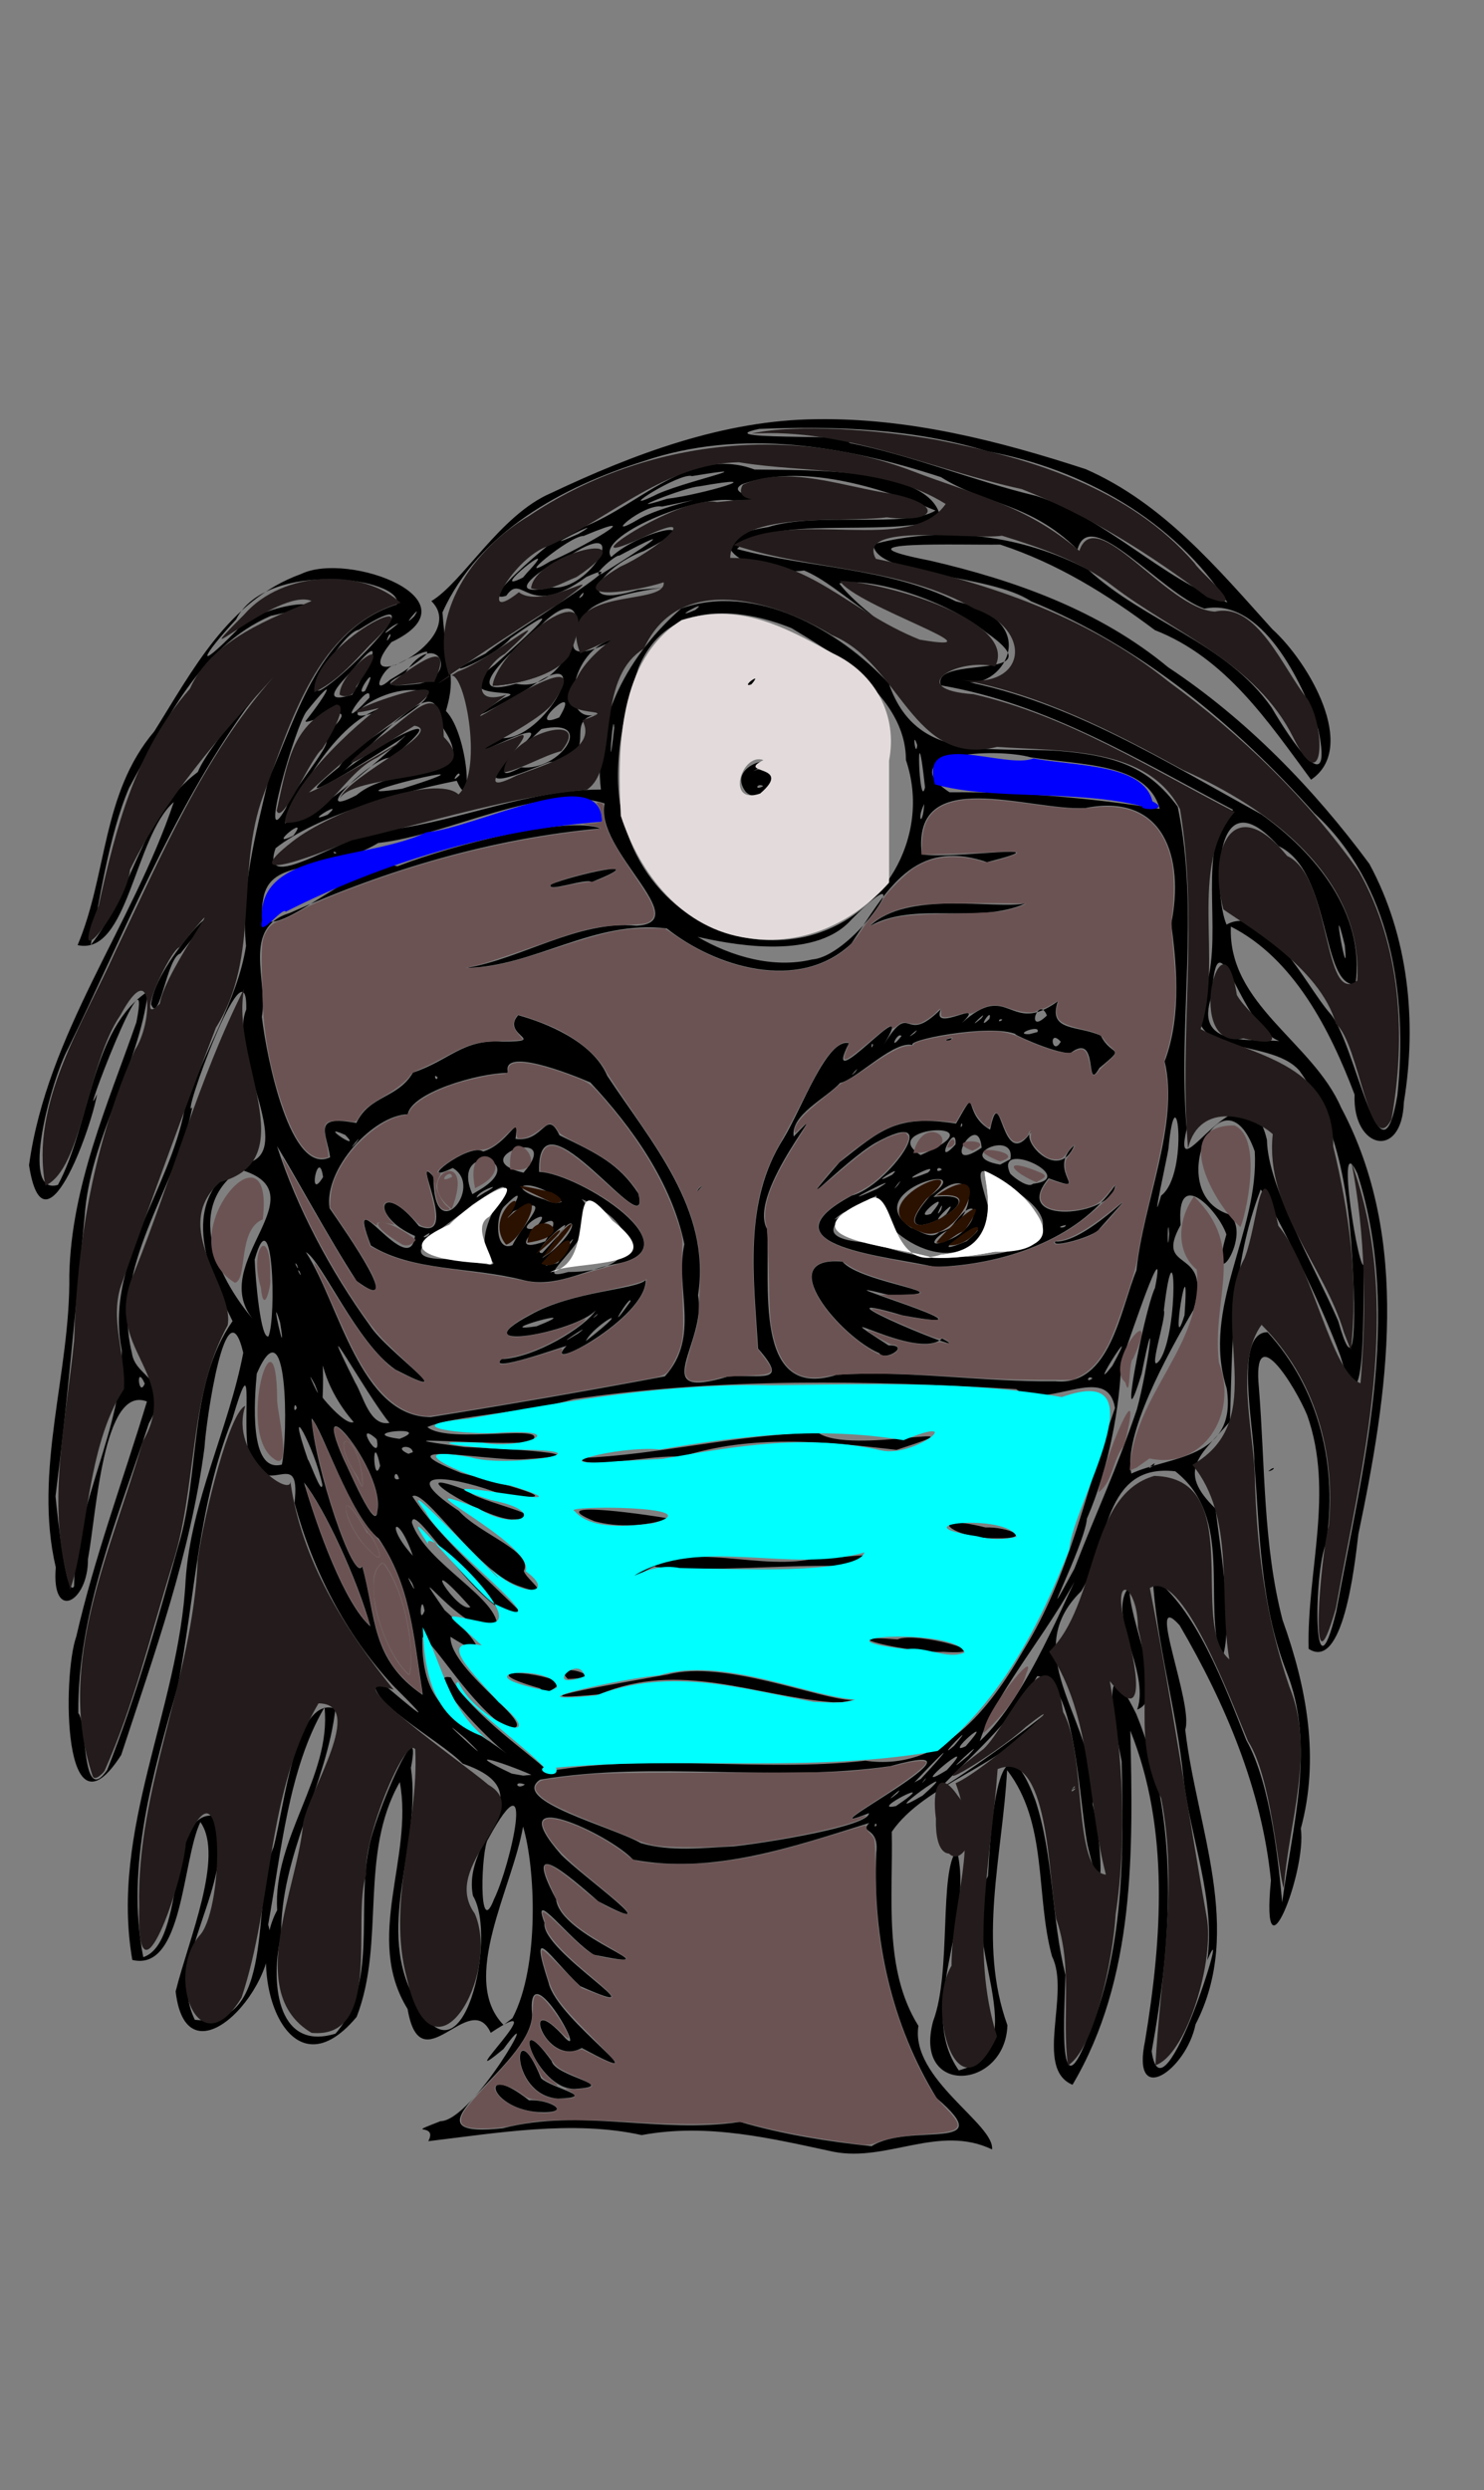 <?xml version="1.0" encoding="UTF-8" standalone="no"?>
<svg
   xmlns:dc="http://purl.org/dc/elements/1.1/"
   xmlns:cc="http://creativecommons.org/ns#"
   xmlns:rdf="http://www.w3.org/1999/02/22-rdf-syntax-ns#"
   xmlns:svg="http://www.w3.org/2000/svg"
   xmlns="http://www.w3.org/2000/svg"
   xmlns:sodipodi="http://sodipodi.sourceforge.net/DTD/sodipodi-0.dtd"
   xmlns:inkscape="http://www.inkscape.org/namespaces/inkscape"
   inkscape:version="1.0 (4035a4fb49, 2020-05-01)"
   sodipodi:docname="medic.svg"
   viewBox="0 0 1440 2416"
   height="2416"
   width="1440"
   id="svg297"
   version="1.1">
  <rect x="0" y="0" width="1440" height="2416" fill="#808080" stroke="none"/>
  <defs
     id="defs301" />
  <sodipodi:namedview
     inkscape:current-layer="g305"
     inkscape:window-maximized="1"
     inkscape:window-y="-11"
     inkscape:window-x="-11"
     inkscape:cy="1266.0158"
     inkscape:cx="694.83352"
     inkscape:zoom="0.59003612"
     inkscape:pagecheckerboard="true"
     showgrid="false"
     id="namedview299"
     inkscape:window-height="1826"
     inkscape:window-width="1080"
     inkscape:pageshadow="2"
     inkscape:pageopacity="0"
     guidetolerance="10"
     gridtolerance="10"
     objecttolerance="10"
     borderopacity="1"
     bordercolor="#666666"
     pagecolor="#ffffff" />
  <g
     id="g305"
     inkscape:label="Image"
     inkscape:groupmode="layer">
    <path
       d="m 809.111,2087.667 c -60.361,-12.905 -122.085,-28.18 -186.468,-16.25 -66.771,-14.898 -141.85,-1.791 -207.039,5.916 10.047,-18.984 -25.667,-4.63 11.792,-19.393 32.037,-0.369 103.228,-127.705 61.163,-70.025 -54.614,45.241 54.677,-60.56 -12.37,-15.708 -20.364,-44.449 -67.98,51.558 -80.68,-23.141 -42.685,-69.086 6.087,-147.004 -7.576,-220.124 -40.078,70.051 -13.551,154.865 -41.857,227.79 -68.374,82.044 -108.585,-46.588 -77.107,-103.509 -4.424,-70.159 52.903,-129.796 45.913,-196.796 -35.018,59.62 -42.016,140.567 -54.66,210.78 16.54,55.046 -78.863,160.174 -89.777,64.846 12.269,-49.638 47.513,-131.33 23.997,-164.321 -17.786,36.638 -16.552,145.639 -66.056,133.768 -21.9,-125.903 45.328,-243.904 51.711,-368.092 5.051,-76.744 41.716,-146.504 55.958,-220.971 -16.536,-69.203 -36.116,65.742 -37.633,91.99 -13.466,102.681 -48.768,200.454 -80.799,298.179 -57.084,89.087 -57.106,-77.326 -43.606,-114.852 17.728,-77.424 45.723,-152.513 68.567,-228.052 -42.699,-16.485 -49.025,109.323 -57.235,152.886 0.289,41.979 -35.712,61.438 -31.214,8.077 -22.091,-94.109 14.375,-188.74 13.108,-283.652 1.999,-86.217 37.159,-165.194 65.074,-245.144 17.263,-86.663 -59.213,114.732 -38.123,69.71 -6.092,34.923 -51.719,161.268 -66.03,68.878 C 45.609,1002.98 128.623,897.311 168.667,778.137 130.365,811.505 124.362,927.753 75.308,916.946 104.429,848.009 98.468,770.161 149.645,709.659 c 37.315,-59.302 71.92,-127.272 142.6,-152.818 45.937,-22.288 173.666,25.439 87.517,66.202 -46.837,57.158 77.722,-1.479 38.815,-39.857 30.898,-18.639 66.396,-83.397 115.939,-104.73 80.627,-38.17 167.742,-70.914 257.616,-71.737 89.727,-1.315 176.704,20.792 261.462,48.468 75.038,33.002 127.584,95.91 181.015,155.243 35.794,32.381 83.402,115.213 37.57,146.014 -41.821,-56.562 -82.631,-118.111 -151.556,-145.125 -46.456,-34.83 -94.225,-64.62 -150.076,-82.979 -34.9,0.713 -170.592,-4.384 -68.352,15.508 82.853,19.139 165.09,48.609 231.351,103.561 75.999,50.353 141.349,117.738 195.206,190.674 38.005,70.219 46.34,153.279 33.496,231.198 -1.896,57.037 -50.116,45.099 -47.82,-7.337 -23.855,-63.004 -59.101,-132.083 -120.061,-162.996 -3.056,75.741 79.335,111.739 106.939,175.549 68.335,128.223 45.225,278.092 16.777,413.973 -3.837,33.021 -15.136,132.98 -48.267,111.185 -1.832,-75.216 25.05,-152.254 -1.418,-226.694 -11.418,-27.757 -53.737,-96.135 -46.76,-25.716 5.974,74.418 3.901,151.682 22.941,224.599 23.344,65.036 36.182,133.893 17.685,202.155 5.942,41.7 -39.303,156.1 -29.02,50.309 -8.722,-87.897 -44.383,-171.893 -88.575,-247.454 -33.95,-37.879 13.911,76.949 5.421,101.145 10.793,94.365 57.322,194.386 9.997,286.034 -8.93,44.32 -62.686,81.667 -48.972,15.966 16.429,-98.934 23.875,-206.256 -14.318,-300.977 2.759,116.19 5.083,240.239 -56.079,343.593 -37.751,-15.812 -1.687,-88.537 -19.922,-124.615 -16.222,-59.721 -3.778,-128.97 -43.549,-180.667 -4.435,82.42 -28.823,166.958 0.308,247.537 -2.196,62.841 -91.837,69.175 -72.08,-3.983 18.047,-47.369 5.403,-145.534 22.997,-165.811 17.7,69.417 -39.951,153.451 1.903,213.59 77.985,-20.906 -2.805,-128.949 28.34,-188.667 2.224,-40.369 9.321,-170.798 45.955,-73.323 18.015,54.503 15.332,113.967 29.177,169.272 -0.571,31.295 -8.271,135.888 20.76,62.472 36.08,-84.247 36.113,-179.559 33.739,-269.768 -6.949,-34.464 -21.675,-118.948 14.319,-45.56 42.293,103.194 34.481,219.496 14.867,327.038 10.582,76.855 79.41,-148.066 53.949,-88.365 8.257,-59.073 -16.525,-118.241 -23.106,-176.783 -6.4,-64.762 -26.586,-132.356 -29.799,-194.624 41.334,29.639 69.532,104.03 90.827,158.112 24.327,42.854 31.826,125.127 34.759,157.294 9.698,-74.46 33.128,-152.383 3.746,-225.099 -25.121,-65.131 -25.598,-134.305 -30.806,-202.933 0.031,-32.157 -20.336,-124.827 12.822,-125.314 50.473,55.171 68.505,131.175 56.78,204.913 -11.87,27.971 -13.101,160.369 9.977,65.932 25.397,-138.893 64.688,-285.106 20.482,-424.537 -22.828,-49.92 2.867,105.741 6.541,87.006 -1.503,25.849 3.218,179.81 -23.01,89.982 -18.56,-51.299 -62.099,-138.095 -77.346,-161.78 -28.372,73.881 -27.382,149.594 -29.899,225.32 -28.369,32.553 -52.645,46.93 -14.02,84.365 5.465,44.265 17.832,116.698 5.788,147.607 -18.685,-59.23 12.6,-138.488 -44.776,-183.799 -70.48,-8.179 -64.379,71.816 -91.223,116.253 -64.705,63.087 18.932,130.271 10.961,206.77 8.817,33.408 13.401,118.289 -4.878,39.606 -8.707,-44.549 -11.384,-161.647 -48.886,-163.899 -25.173,45.66 -68.863,81.547 -94.861,109.341 26.506,-14.733 95.623,-66.075 100.372,-70.962 -38.144,48.956 -114.486,65.838 -146.591,112.635 1.327,63.385 -8.302,133.801 25.866,188.309 -8.034,51.274 74.074,95.181 71.448,119.852 -51.572,-24.661 -101.484,12.333 -153.536,2.333 z m 36.621,-5.48 c 36.384,-23.434 125.461,6.591 63.204,-46.549 -43.687,-71.148 -62.217,-154.458 -58.667,-237.726 3.246,-26.244 -16.881,-18.74 -6.86,-29.258 -73.525,22.983 -151.428,50.208 -229.157,35.534 -22.77,-24.815 -131.427,-75.248 -69.744,-4.812 20.763,21.127 109.008,83.808 36.045,45.288 -29.878,-25.998 -74.685,-65.234 -40.952,-2.062 3.889,37.786 122.532,71.278 36.662,53.865 -23.543,-14.224 -61.627,-66.647 -47.844,-30.901 -4.748,27.258 120.358,99.346 34.602,61.361 -29.264,-27.333 -50.904,-65.38 -30.622,-3.122 8.148,36.592 117.128,108.986 32.13,63.118 -36.378,20.251 -61.514,-61.425 -15.532,-9.081 20.343,19.322 -38.612,-85.624 -32.639,-23.031 -1.034,51.021 -136.258,121.65 -28.385,109.953 76.019,-19.687 151.836,5.64 230.169,-6.143 41.769,12.265 85.944,19.106 127.589,23.566 z m -324.398,-33.106 c -48.547,-4.41 -56.152,-49.658 -8,-11.379 20.72,-1.193 44.621,13.326 8,11.379 z m 19.878,-13.058 c -47.926,-3.587 -43.965,-88.419 -16.17,-19.772 10.861,10.127 56.636,18.46 16.17,19.772 z m 16.58,-9.412 c -38.284,0.749 -64.517,-85.371 -22.567,-27.123 3.342,15.405 67.414,24.209 22.567,27.123 z M 325.546,1973 c 41.137,-47.687 20.353,-120.725 32.291,-179.249 4.433,-30.49 53.389,-142.747 40.885,-78.616 10.889,76.366 -36.776,156.598 5.865,228.198 44.065,86.295 78.484,-64.511 54.364,-104.015 -11.479,-57.262 72.373,-99.897 -10.046,-128.319 -21.421,-22.51 -100.351,-64.358 -82.304,-81.693 32.813,27.553 61.99,52.813 14.733,5.927 -46.34,-50.015 -77.738,-111.593 -95.553,-176.998 6.937,-61.142 -31.761,5.404 -45.481,-52.902 -4.301,-36.496 6.267,-100.267 -14.934,-28.294 -33.109,82.741 -36.083,172.123 -52.743,258.346 -24.015,84.61 -50.948,175.477 -33.597,263.429 42.714,-14.327 21.827,-145.781 70.122,-137.005 20.774,67.565 -49.407,137.683 -20.089,197.762 79.897,9.063 54.182,-115.589 76.41,-167.572 10.603,-39.072 21.052,-147.976 59.996,-134.281 -8.338,73.423 -53.506,142.419 -52.678,220.074 -10.2,40.858 -6.146,113.305 52.76,95.207 z m 171.764,-15.086 c 26.661,-50.568 22.084,-146.85 10.235,-185.825 -10.146,59.401 -62.158,148.101 -18.928,192.496 z m -17.972,-115.248 c 15.808,-32.039 42.006,-145.911 -5.749,-58.328 -6.552,8.461 -9.855,99.025 5.749,58.328 z m 232.48,-51.338 c 31.5,-3.33 132.177,-19.618 131.31,-32.219 -73.69,29.494 136.558,-77.886 20.872,-45.631 -112.71,16.265 -228.199,-5.813 -340,13.135 -29.805,20.358 71.436,46.094 97.726,61.505 28.917,8.564 60.345,4.598 90.091,3.209 z m 138.849,-20.662 c -1.612,-4.875 -3.289,4.75 0,0 z m 18.739,-18.469 c 48.318,-32.695 -29.002,6.444 0,0 z m 25.928,-10.227 c 47.697,-42.319 -52.583,30.842 0,0 z m -24.616,-2.036 c 9.252,-10.81 -18.375,14.77 0,0 z m -361.384,-8.648 c -11.579,-4.524 -7.963,5.986 0,0 z m 384.155,-5.394 c 23.764,-25.216 37.189,-42.667 -6.227,3.375 z m 4.015,1.108 c 4.331,-6.627 -7.585,8.418 0,0 z m -793.5,-9.883 c 27.968,-70.336 48.699,-144.179 69.039,-217.346 21.716,-71.321 9.14,-155.486 52.612,-218.048 -20.543,-41.943 -55.77,-115.051 6.853,-152.412 61.45,-3.4 -12.421,-104.697 6.452,-149.954 1.52,-72.74 -64.841,112.076 -52.383,94.944 -15.657,80.266 -79.431,153.112 -58.578,238.365 3.151,24.748 41.073,24.734 16.467,68.249 -29.91,91.136 -69.238,183.914 -68.473,281.172 8.672,8.853 3.148,91.485 28.01,55.03 z m 814.718,0.216 c 37.38,-40.33 -44.415,27.465 0,0 z m -403.033,4.577 c -29.533,-12.837 -69.602,-25.076 -19.1,-1.202 l 11.145,1.972 z m 15.959,-3.39 c 101.285,-17.81 205.728,1.178 308.04,-10.306 74.053,10.544 120.593,-50.169 153.548,-107.482 44.791,-72.086 60.804,-155.79 88.692,-234.672 -7.688,-45.976 -67.238,4.067 -95.869,-18.341 -143.133,-8.474 -287.67,-11.233 -429.89,9.768 -41.575,12.973 -115.747,15.588 -141.502,27.046 20.869,17.515 123.595,-4.92 100.441,14.245 -34.259,4.708 -165.372,-8.078 -64.096,5.149 32.314,1.361 145.114,6.855 55.265,11.925 -33.369,1.322 -139.934,-19.14 -58.65,13.278 32.035,7.986 118.539,30.521 38.712,20.703 -37.653,-15.355 -109.155,-29.334 -41.115,15.985 20.616,22.953 72.456,39.253 63.059,58.292 2.101,8.48 33.442,28.731 -6.421,14.057 -40.297,-14.977 -89.746,-94.377 -101.739,-86.504 27.306,42.052 81.649,88.178 107.963,115.389 -38.137,9.258 -107.563,-114.975 -108.405,-89.723 13.373,39.947 86.241,73.919 82.702,102.357 -32.036,9.408 -93.579,-79.476 -50.926,-17.527 21.407,18.554 55.075,57.271 5.691,25.837 -0.978,34.261 94.982,92.636 54.538,88.561 -35.668,-23.147 -68.679,-80.835 -81.833,-88.5 -1.658,70.615 34.429,77.656 81.989,113.377 -17.22,-12.367 -83.274,-80.225 -54.356,-74.019 20.47,36.548 79.63,75.877 94.161,91.105 z m 276.253,-67.012 c -77.971,-6.438 -148.251,-40.674 -226.259,-7.669 -100.166,8.97 35.648,-13.569 66.417,-19.28 54.854,-14.492 146.142,24.054 179.574,24.971 l -10.382,1.832 z m -284.121,-13.598 c -63.431,-17.93 -12.449,-19.085 20.887,-5.648 -6.011,4.477 -11.926,13.125 -20.887,5.648 z m 27.153,-9.061 c -18.763,-18.545 45.453,-0.92 0,0 z m 364.401,-26.279 c -27.918,1.892 -116.57,-17.779 -44.349,-12.035 17.292,-8.324 104.396,15.956 44.349,12.035 z m -296.373,-76.788 c 50.317,-33.653 118.465,0.664 175.707,-14.789 34.809,0.883 76.512,-9.139 20.359,8.292 -59.815,-1.24 -119.227,5.902 -178.837,0.927 1.601,-4.474 -31.519,17.723 -17.229,5.569 z M 966,1492.43 c -43.466,0.364 -70.594,-25.623 -9.8,-10.549 21.495,-0.759 49.311,11.069 9.8,10.549 z m -389.001,-16.509 c -56.719,-22.838 64.101,-4.431 71.889,-2.678 -22.714,7.54 -48.619,8.913 -71.889,2.678 z M 496,1474.097 c -29.699,-2.128 -114.518,-55.644 -41.844,-27.618 6.65,10.196 94.081,26.711 41.844,27.618 z m 66.354,-59.469 c 76.798,-2.916 154.65,-23.525 231.67,-24.52 31.539,22.12 171.838,-14.389 75.952,16.497 -70.453,-8.125 -140.215,-15.263 -209.324,6.882 -24.118,-3.143 -93.096,13.294 -98.297,1.142 z m 377.285,288.609 c 22.626,-24.076 -35.226,29.771 0,0 z m -487.829,-16.428 c -44.031,-37.827 41.826,40.958 0,0 z m 473.967,6.97 c 26.497,-31.081 -21.922,18.814 0,0 z m 11.385,0.31 c 32.551,-36.806 -23.228,11.542 0,0 z m 13.558,-4.784 c 47.483,-44.569 83.357,-140.934 102.546,-176.709 -26.308,61.076 -85.255,123.55 -102.546,176.709 z m -541.243,-50.372 c -8.282,-52.385 -11.193,-100.93 -41.875,-146.074 -28.438,-23.099 -54.897,-106.916 -65.264,-116.715 2.817,45.235 40.898,161.269 49.132,143.381 13.705,49.655 8.183,90.347 58.668,124.827 z m -50.065,-60.98 c -12.51,-45.285 -44.333,-114.5 -64.44,-139.672 13.142,44.964 39.041,117.085 64.44,139.672 z M 412,1562.758 c -3.395,-20.086 -6.353,16.026 0,0 z m 44.461,-3.589 c -54.748,-61.49 -12.571,6.367 0,0 z M 1042.493,1522 c 23.129,-59.658 39.506,-92.489 60.732,-154.744 10.794,-39.721 20.059,-112.134 4.559,-34.541 -24.611,80.745 2.115,-60.455 13.003,-83.324 14.236,-71.8 -39.128,94.744 -32.786,70.68 -1.13,43.403 -11.723,103.602 -33.333,153.306 -1.81,25.618 -54.611,126.863 -12.174,48.623 z m -970.603,17 c 0.528,-79.848 47.347,-153.409 46.283,-228.938 -16.861,-83.87 46.565,-155.22 61.128,-234.682 17.074,-53.265 51.402,-105.055 59.434,-157.715 -5.322,-54.9 9.299,-107.76 21.553,-160.809 28.444,-64.026 49.837,-146.797 124.866,-170.47 7.279,-25.803 -126.59,-44.233 -156.09,14.676 -32.603,34.956 -41.604,53.302 0.357,10.765 24.841,-30.193 115.016,-31.791 33.382,-14.329 C 193.797,627.29 159.357,702.117 125.235,764.441 105.294,810.749 95.743,879.331 87.975,916.87 129.042,865.875 136.959,789.71 191.962,748.978 203.564,719.143 293.243,619.711 238.707,687.349 166.054,788.917 120.529,906.014 65.839,1017.696 c -15.5,28.706 -47.618,143.523 -9.601,131.847 31.855,-59.364 32.084,-151.739 87.519,-187.872 -9.511,75.441 -56.684,142.342 -61.717,219.318 -8.982,90.188 -16.749,180.619 -28.161,270.627 1.953,20.041 10.533,100.127 18.01,87.384 z M 146.667,974.539 c 3.537,-42.447 92.492,-128.391 28.364,-49.418 -12.962,3.058 -20.374,69.195 -28.364,49.418 z m 253.267,561.332 c -11.08,-17.428 7.772,18.738 0,0 z m 0.7,-26.485 c -14.923,-43.579 -28.256,-30.932 0,0 z m -34.55,-43.053 c 8.773,-37.701 -68.325,-131.256 -32.677,-50.764 5.038,9.862 31.332,72.137 32.677,50.764 z m -53.301,-26 c -7.403,-35.301 -37.246,-91.695 -14.083,-24.39 1.723,1.07 13.59,35.876 14.083,24.39 z m 74.44,-5.489 c -3.058,-12.106 -8.18,2.972 0,0 z m 710.552,-5.178 c 35.911,-16.981 103.124,-13.505 92.587,-82.551 -25.321,-78.85 31.644,-151.494 27.199,-230.063 -30.725,-86.662 -90.633,39.422 -25.561,60.947 25.767,18.142 -21.129,85.743 -1.98,19.616 -7.19,-22.297 -49.237,-67.394 -44.388,-9.164 -26.685,47.924 31.517,19.556 12.438,82.371 -26.101,44.2 -68.402,122.145 -60.294,158.844 z m -728.872,-7.605 c -8.31,-37.943 -6.906,21.506 0,0 z m -95.39,-1.152 c 6.203,-30.4 5.843,-157.758 -24.357,-88.243 -2.297,24.819 -7.952,96.862 24.357,88.243 z m 845.741,1.048 c 5.588,-7.373 -11.985,7.748 0,0 z m -718.641,-13.088 c -1.273,-8.571 -20.171,-5.205 -4.301,1.594 z m -35.896,-13.351 c -22.429,-19.278 5.452,27.006 1.008,1.322 z m 22.948,0.458 c 35.212,-13.522 -45.639,-6.215 0,0 z m -44.513,-16.31 c -39.679,-45.852 -27.468,-83.745 -30.093,-23.708 2.795,3.952 22.917,27.202 30.093,23.708 z m 34.793,0.837 c -22.826,-27.897 -77,-126.669 -33.28,-39.167 7.806,12.671 13.821,42.656 33.28,39.167 z M 418,1374.838 c 75.768,-12.172 152.26,-25.42 227.114,-39.504 35.105,-38.556 9.42,-85.623 18.967,-128.209 -12.122,-59.205 -50.323,-113.144 -91.287,-156.973 -19.658,-8.459 -87.203,-34.969 -79.793,-9.248 -30.076,0.187 -93.75,19.321 -97.346,40.133 -33.771,1.053 -81.474,53.356 -75.896,91.082 17.656,25.62 73.916,106.209 26.223,70.57 -26.194,-40.007 -63.36,-108.91 -77.217,-130.7 19.346,59.654 51.578,120.703 90.2,173.991 15.685,25.11 93.799,78.305 24.833,42.843 -37.451,-25.424 -71.845,-106.063 -86.997,-114.061 32.303,49.301 52.538,160.22 121.199,160.077 z m 68.616,-56.225 c 32.759,-1.309 81.448,-31.416 91.566,-47.448 -19.679,21.566 -134.209,42.099 -63.455,4.477 41.225,-23.324 102.751,-24.342 111.812,-33.785 0.822,36.824 -104.423,92.764 -76.78,63.846 -5.97,1.632 -77.687,27.102 -63.143,12.91 z m 81.805,-17.474 c 52.967,-41.354 7.3,-15.659 0,0 z m -7.51,-7.394 c 19.666,-15.056 -32.762,20.065 0,0 z m -40.278,-7.022 c 55.015,-21.801 -49.578,7.425 0,0 z m 91.2,-24.232 c 0.714,-8.375 -27.339,38.545 0,0 z m -32.996,13.843 c 4.978,-6.088 -8.98,7.245 0,0 z m -71.454,-34.508 c -51.147,-13.058 -106.516,-8.037 -147.501,-33.431 -27.072,-70.771 37.765,35.987 42.789,-9.278 -46.236,-20.127 -33.469,-56.569 3.831,-9.569 41.365,16.863 -9.547,-75.388 14.246,-47.79 -0.98,70.559 50.137,9.978 18.587,-8.614 -38.687,18.436 15.579,-25.242 29.469,-15.943 24.959,-7.597 35.463,-40.183 31.405,-12.265 27.644,3.949 29.634,-30.74 42.761,-3.445 37.04,17.783 57.597,27.699 76.425,56.371 13.955,56.006 -99.183,-109.168 -96.248,-20.937 38.626,1.338 156.161,76.085 72.189,89.701 -29.507,6.096 -56.638,23.235 -87.951,15.201 z m 43.951,-7.743 c 75.43,-0.218 70.013,-47.481 13.036,-70.749 30.491,31.258 -59.533,84.132 -13.036,70.749 z m -10.053,-8.722 c 32.845,-49.558 2.713,-5.726 -11.898,2.64 z m -65.684,-3.367 c -26.158,-35.127 54.969,-102.041 -17.272,-53.179 -24.316,21.669 -89.198,55.888 -16.401,52.501 2.914,-1.265 49.116,12.434 33.673,0.678 z m 58.201,-6.543 c 34.174,-27.915 22.142,-45.5 -0.491,-3.202 l -7.311,8.438 z m -7.521,0.152 c 57.664,-61.761 -17.586,2.311 0,0 z m -28.943,-7.553 c 9.763,-21.144 44.022,-51.092 0.824,-32.832 -20.172,23.157 25.268,-38.869 -9.165,-4.512 -8.233,8.775 -9.11,44.669 8.341,37.344 z m 31.677,-3.719 c 33.975,-53.242 -55.385,19.671 0,0 z m -112.303,-8.068 c -12.744,6.551 0.496,4.356 0,0 z m 102.033,-4.302 c 25.459,-27.809 -26.207,4.109 0,0 z m 26.348,-26.004 c -29.908,-26.149 -60.588,-15.202 -16.141,-1.977 4.878,2.378 10.834,4.519 16.141,1.977 z m -74.849,-8.85 c 22.091,-12.014 -7.904,-1.254 -7.653,4.769 z M 464,1155.228 c 53.876,-31.092 -28.59,-48.863 -5.606,3.361 z m 44,-17.495 c 41.027,-47.261 -60.37,-14.259 0,0 z m -220,228.346 c -2.369,-9.05 -4.122,7.208 0,0 z m 17.486,-22.945 c -13.714,-25.545 11.066,27.461 0,0 z m -165.029,-0.8 c -8.871,-20.049 -6.016,14.786 0,0 z m 883.504,-2.257 c 53.429,5.193 62.921,-69.178 78.805,-107.621 6.666,-65.86 41.872,-142.27 27.336,-202.726 17.567,-46.397 10.529,-100.671 6.413,-133.617 12.81,-63.641 -6.566,-127.252 -83.343,-112.199 -54.646,3.142 -168.642,-42.885 -158.777,44.88 27.945,5.331 144.395,-12.973 63.336,7.654 -70.992,-24.072 -97.567,27.793 -131.524,78.895 -51.112,48.317 -132.886,22.372 -179.112,-14.566 -71.057,-8.684 -127.759,36.888 -194.849,38.326 53.872,-8.799 109.083,-46.524 165.314,-40.937 57.699,-3.473 -40.972,-73.601 -30.84,-118.682 -61.945,-19.927 -149.589,30.478 -219.68,38.351 -52.375,31.413 -105.022,13.093 -111.665,54.472 -12.086,67.197 89.334,-42.806 130.353,-31.895 55.259,-21.199 163.928,-49.02 196.86,-36.677 -104.374,9.61 -205.837,39.399 -301.528,82.078 -47.041,14.417 -20.646,65.485 -26.975,100.647 4.736,40.361 27.816,154.702 66.234,136.337 -3.471,-24.477 -17.938,-41.292 25.462,-33.28 12.981,-27.214 39.979,-23.469 54.924,-48.88 36.054,-12.11 47.921,-32.495 86.767,-30.074 45.915,-0.191 -1.996,-5.938 15.328,-25.645 27.158,7.52 72.441,25.598 86.432,58.735 42.347,64.275 101.255,129.784 88.113,213.017 8.925,46.139 -51.008,103.235 29.184,78.77 31.466,-2.525 60.16,8.306 29.07,-27.061 -4.016,-68.5 -14.626,-142.244 24.69,-203.741 18.138,-29.776 41.94,-97.588 63.535,-92.635 -29.962,59.035 69.824,-58.76 33.834,1.388 27.963,-45.081 18.115,2.674 55.258,-34.25 -10.127,24.659 46.201,-12.482 20.39,13.438 46.514,-42.509 45.777,13.312 93.211,-21.17 -10.142,29.84 19.618,23.075 41.698,33.394 10.543,21.233 25.457,8.985 -1.434,31.414 -14.654,25.815 0.344,-36.32 -28.01,-14.592 -16.364,0.599 -62.948,-21.737 -52.109,-17.922 -24.648,-11.546 -116.312,6.796 -99.32,10.879 -17.282,-8.199 -55.702,32.637 -72.183,36.089 -13.519,15.048 -48.094,30.668 -44.992,51.933 44.062,-46.844 -46.042,53.726 -25.84,89.762 3.559,51.776 -14.504,167.484 67.673,141.431 70.7,-4.551 142.757,7.179 211.962,6.283 z m -170.785,-27.25 c -36.861,-15.234 -104.872,-94.675 -35.669,-88.85 17.263,21.493 126.603,32.086 45.328,32.442 -88.579,-22.179 128.613,41.039 12.851,19.704 -104.305,-30.755 83.907,46.388 38.424,22.422 -23.684,23.011 -124.11,-39.947 -51.92,6.705 22.292,-0.467 -3.282,16.047 -9.014,7.576 z m 53.63,-83.679 c -41.421,-10.16 -172.329,-19.892 -80.266,-69.227 34.082,-8.372 93.881,-90.289 22.662,-50.944 -30.895,18.171 -88.078,80.079 -34.57,18.61 39.999,-31.113 54.526,-46.562 113.052,-37.521 23.319,-40.738 4.776,-10.076 33.057,5.869 10.941,-52.327 10.411,46.374 40.467,1.161 -12.698,7.848 26.095,51.479 41.311,13.877 -28.891,25.57 18.867,48.398 -24.978,32.207 -39.091,46.733 62.97,37.263 64.57,6.699 -36.357,53.236 -110.476,77.576 -175.304,79.271 z m 27.406,-9.754 c 56.511,-0.204 113.987,-23.634 49.189,-65.245 -39.55,-29.774 -35.834,-22.251 -23.403,20.425 -16.031,80.827 -112.916,23.482 -109.474,-14.666 -38.02,20.235 -69.484,42.82 -3.873,45.998 28.032,9.983 57.622,17.599 87.56,13.488 z M 938,1204.118 c 41.622,-34.358 -55.26,23.263 0,0 z m -19.836,-0.3 c 36.197,-11.399 34.651,-57.621 3.046,-10.579 -9.426,2.426 -25.784,19.542 -3.046,10.579 z m -6.956,-8.289 c 40.78,-9.254 37.595,-75.02 -5.49,-34.254 78.541,-8.391 -61.475,65.592 -3.401,-0.8 51.386,-36.907 -71.044,-5.417 -18.322,30.655 7.462,2.173 19.211,12.24 27.213,4.398 z m 123.098,-7.002 c -12.345,2.262 -0.589,4.003 0,0 z m -213.216,-13.109 c -6.641,1.54 -21.107,16.767 0,0 z m 97.044,2.715 c 17.374,-23.879 -24.214,18.556 0,0 z m -14.781,-0.467 c 25.135,-29.808 -21.797,7.48 0,0 z m 9.817,-3.839 c 4.197,-13.833 -8.347,12.7 0,0 z m -61.836,-20.513 c 34.091,-20.513 -54.131,24.368 0,0 z m 20.053,-3.648 c 8.427,-12.525 -10.458,11.674 0,0 z m 130.862,-1.166 c 46.313,-5.306 -38.496,-44.889 -21.915,-9.772 4.696,4.863 17.837,14.118 21.915,9.772 z m -136.586,-8.735 c 13.247,-12.53 -27.315,13.962 0,0 z m 34.686,-2.089 c 14.28,-13.027 -40.581,15.961 0,0 z M 914,1134.667 c -4.96,-5.007 -7.288,4.881 0,0 z m 66.46,-10.062 c 5.284,-29.509 -55.948,-2.538 -9.982,5.287 z m -87.126,-3.953 c 82.339,-35.682 -45.264,-28.397 0,0 z m 59.224,-7.161 c -3.439,-38.82 -42.008,28.429 0,0 z m -25.354,-3.172 c 1.378,-24.654 -23.214,25.594 0,0 z m 6.639,-19.055 c -1.322,-4.904 -2.744,6.788 0,0 z m 90.259,113.221 c 33.249,2.022 100.137,-77.003 42.709,-12.297 -4.045,7.397 -47.971,19.355 -42.709,12.297 z M 678,1153.333 c 10.027,-9.702 -6.911,9.498 0,0 z M 844,898.513 C 880.806,863.414 964.488,882.429 995.095,876.537 948.241,897.433 887.842,873.787 844,898.513 Z M 534.624,858.046 c 20.064,-8.71 103.241,-27.7 39.468,-2.249 -4.815,-4.405 -44.79,10.865 -39.468,2.249 z M 1060,1337.333 c -4.175,-3.997 -6.938,5.257 0,0 z m 19.379,-12.31 c 30.701,-56.398 -27.732,35.3 0,0 z m 46.347,-5.965 c 18.456,-29.394 14.863,-141.689 3.596,-47.679 3.274,5.17 -17.656,66.642 -3.596,47.679 z m 188.292,-55.172 c -2.531,-75.847 -7.131,-162.159 -53.12,-225.11 -30.257,-34.973 -125.199,-8.682 -90.28,-82.664 16.469,-54.628 -10.648,-136.51 25.942,-170.431 -90.914,-47.701 -180.775,-103.23 -283.609,-120.76 -10.182,-30.755 114.914,-2.069 43.716,-51.592 -36.876,-29.934 -109.458,-54.019 -142.299,-47.307 21.339,28.554 98.05,82.577 103.081,61.666 -58.982,-7.32 -100.318,-59.276 -137.171,-74.198 -46.986,6.977 -115.657,-29.83 -34.838,-42.141 47.364,-15.132 133.862,1.42 162.342,-16.031 -55.739,-23.216 -130.006,-46.171 -187.643,-25.533 -20.692,11.745 45.461,14.997 -8.669,15.708 -36.514,-5.611 -133.672,35.053 -118.364,54.976 27.499,-26.192 99.806,-40.514 31.567,-5.843 -41.661,15.38 -71.088,57.698 -5.751,37.693 83.63,-6.918 -51.894,-0.32 -52.072,28.28 -47.535,75.248 82.642,-11.636 30.382,18.847 -45.256,9.667 -54.583,85.18 -17.501,73.427 -36.244,6.308 7.271,40.7 -47.223,46.642 -24.336,9.696 -80.323,34.193 -34.775,-8.52 64.933,-55.397 -74.041,24.831 -12.194,-15.015 42.559,4.872 97.76,-99.287 27.304,-48.085 -24.146,14.314 -74.084,42.308 -24.478,9.54 31.826,-11.206 -59.212,5.165 -8.492,-32.288 30.569,-27.32 78.094,-70.117 15.689,-25.952 -18.652,21.797 -84.903,45.306 -24.441,14.902 15.39,-14.106 157.763,-101.077 97.824,-74.349 -58.072,42.475 -61.36,-5.433 -77.699,18.25 -37.989,11.611 85.483,-87.285 62.094,-62.549 60.549,-15.943 111.296,-85.176 178.846,-59.914 51.01,0.904 174.747,-2.864 180.541,48.441 -58.294,17.999 -163.376,-5.671 -197.601,28.663 70.354,18.813 146.041,17.639 212.414,50.742 89.458,20.725 42.076,89.543 6.724,77.326 105.162,20.173 197.227,78.724 289.795,129.41 52.496,37.589 100.718,95.856 91.275,164.741 -33.539,3.169 -23.283,-110.185 -74.611,-133.917 -65.879,-73.045 -62.272,50.31 -50.514,76.109 38.344,-21.579 77.303,59.643 99.765,85.405 25.953,28.216 49.204,179.515 65.949,80.209 10.227,-96.592 -5.778,-205.032 -80.675,-273.827 C 1198.81,703.169 1107.36,627.053 1000.501,583.376 960.865,556.539 849.253,559.225 847.453,528.068 917.152,509.392 992.21,519.285 1056,552.705 c 54.546,50.483 133.966,70.611 178.035,133.961 16.717,28.7 60.212,94.935 45.259,21.22 -15.718,-46.712 -55.193,-128.607 -110.588,-117.362 -41.133,-14.172 -111.429,-102.12 -123.164,-57.373 -46.508,-45.827 -89.539,-43.183 -132.504,-70.249 -92.461,-30.179 -193.59,-47.8 -288.339,-15.543 -78.786,24.789 -160.085,68.736 -195.365,146.789 4.031,55.307 14.102,59.248 3.387,95.643 21.942,22.42 26.975,105.39 10.488,67.678 -59.563,11.941 -137.063,34.867 -175.767,65.43 -17.92,50.599 79.206,-22.392 112.546,-18.086 68.487,-9.194 133.57,-38.791 203.122,-38.813 -8.487,-67.972 28.309,-132.347 77.897,-175.629 70.758,-25.482 153.141,20.308 201.516,72.811 26.5,77.005 98.445,61.005 165.166,65.346 55.873,4.67 87.149,16.141 115.133,54.144 21.532,103.028 -0.179,208.754 8.716,312.762 -16.483,68.924 57.5,-75.65 77.853,10.493 0.658,45.18 45.092,120.489 69.15,175.599 14.753,52.35 15.485,14.414 15.474,-17.64 z m -1053.482,32.568 c 7.959,-19.864 4.095,-137.048 -13.418,-74.455 0.728,19.492 5.887,78.116 13.418,74.455 z m 11.29,-13.271 c -11.616,-38.077 7.614,47.41 0,0 z m 877.572,-7.219 c 5.974,-82 -15.499,50.123 0,0 z m -904.069,3.702 c -44.437,-54.979 67.341,-121.991 -12.509,-145.021 -58.088,40.131 -14.98,112.982 12.509,145.021 z m 45.499,-45.9 c -4.858,-6.102 3.619,9.838 0,0 z m -2.667,-6.667 c -4.858,-6.102 3.619,9.838 0,0 z M 1134.529,1197 c -1.737,-23.596 -2.055,28 0,0 z m -7.869,-37 c 27.568,-20.434 14.788,-127.11 7.123,-45.353 -0.85,6.643 -18.285,84.765 -7.123,45.353 z m -813.172,-18.061 c -4.306,-30.462 -15.795,26.063 0,0 z M 345.479,1109 c 9.669,-13.739 -12.426,13.318 0,0 z m -10.452,-7.876 c -29.252,-13.21 18.264,18.596 0,0 z m 89.639,-55.791 c -4.785,-5.076 -1.656,5.256 0,0 z M 830,1040 c 6.821,-9.537 -9.95,9.697 0,0 z m 17.175,-26.069 c -1.322,-4.904 -2.744,6.788 0,0 z m 182.158,-3.283 c -12.29,-13.547 -8.518,14.931 0,0 z m -154.566,-5.503 c -3.984,-4.715 -13.453,17.027 0,0 z m 48.871,2.049 c -12.346,2.262 -0.588,4.004 0,0 z m 317.695,2.753 c -38.775,-14.042 -60.026,-131.346 -65.493,-43.862 -17.638,49.643 35.643,41.797 65.493,43.862 z m -353.873,-7.487 c 8.98,-9.746 -13.448,9.838 0,0 z m 119.207,-1.187 c 3.765,-8.077 -24.577,2.697 -7.791,2.049 z m -54.354,-13.359 c 8.391,-10.912 -18.053,15.03 0,0 z m 7.758,0.567 c 3.587,-13.104 -13.792,13.489 0,0 z m 12.587,0.867 c -3.374,-2.438 -5.308,4.295 0,0 z m 43.224,-4.145 c -8.369,-20.88 -21.267,20.829 0,0 z M 788.067,930.862 C 830.473,927.434 897.012,820.023 826,892.358 c -37.105,41.718 -123.837,21.978 -149.06,16.606 32.743,19.096 73.419,30.91 111.127,21.898 z m 516.842,-13.783 c -15.001,-61.258 4.701,48.011 0,0 z M 779.189,909.296 C 856.215,892.89 904.449,812.131 879.067,737.333 879.2,674.121 805.319,631.893 768,609.37 715.73,588.398 646.62,582.462 619.493,647.982 c -16.217,47.923 -28.207,106.541 -12.433,155.204 22.341,73.823 94.288,121.659 172.129,106.109 z M 723.717,768.333 c -21.511,-28.519 43.068,-38.267 7.053,-20.135 36.24,-15.574 11.77,38.02 -7.053,20.135 z m 16.95,-5.667 c -6.143,-3.816 -9.38,5.182 0,0 z m -15.333,-98.434 c 13.853,-20.514 5.785,4.785 0,0 z M 326.306,827.194 c -5.28,-2.802 -1.246,3.005 0,0 z m -41.748,-16.417 c 17.734,-23.398 -28.23,14.098 0,0 z m 0.45,-15.313 c 24.232,-2.071 129.298,-99.958 104.704,-78.867 -25.639,16.811 -125.702,79.805 -60.779,27.663 14.328,-25.453 106.1,-67.529 81.377,-73.498 -42.407,-10.295 -101.743,45.518 -29.435,13.666 -52.699,6.454 -95.348,92.127 -104.481,114.606 l 4.683,-3.243 z m -7.626,-11.346 c 9.045,-23.423 57.722,-76.076 32.334,-65.516 57.045,-50.075 -16.535,-12.572 -13.123,-19.179 23.099,-28.927 30.898,-46.693 0.916,-9.287 -10.412,12.683 -48.586,144.089 -20.127,93.982 z M 896.859,780 c -7.671,14.689 -1.688,23.734 0,0 z m -578.96,10.433 c 19.072,-16.934 -26.534,10.832 0,0 z m 807.435,-5.706 c -12.16,-44.949 -76.912,-42.224 -125.132,-49.953 -34.567,-9.797 -135.325,-3.366 -78.788,33.897 68.352,-0.633 136.57,5.483 203.919,16.056 z m -779.446,-13.23 c 39.387,-33.898 129.048,-6.346 78.804,-72.456 3.56,-56.871 -73.753,36.013 -93.205,50.706 30.467,-25.093 120.139,-73.745 48.146,-14.182 -13.391,-5.553 -84.408,62.231 -33.745,35.931 z m 551.714,-7.625 c -9.313,-85.916 -5.921,25.291 0,0 z m -507.392,1.32 c 118.313,-37.119 -89.231,13.665 0,0 z m 55.85,-13.287 c -0.292,-6.368 -10.858,11.012 0,0 z m 59.707,-7.458 c 38.242,4.194 73.661,-48.859 19.61,-37.152 -5.99,5.435 -63.191,60.031 -19.61,37.152 z m 90.268,-38.293 c -1.207,-21.873 -6.956,62.358 0,0 z M 890.05,723 c -5.365,-16.917 -1.447,13.726 0,0 z M 542.667,696.024 c 23.858,-39.758 -36.227,15.211 0,0 z M 358.422,676.964 c 2.964,-20.978 -40.111,42.912 0,0 z m -16.596,-2.981 c 15.085,-25.428 36.507,-68.154 -1.855,-21.617 -7.874,8.655 -32.104,32.191 1.855,21.617 z m -30.797,-4.304 C 339.69,653.733 426.915,560.542 348,611.122 c -12.931,0.7 -54.811,64.856 -36.971,58.557 z m 43.232,0.653 c 16.557,-33.462 -12.934,7.14 0,0 z m 53.406,-7.167 c 39.385,-9.906 14.096,-54.804 -14.909,-9.569 -32.631,15.066 -0.432,11.425 14.909,9.569 z m 93.187,0.163 c 59.826,12.975 85.092,-120.664 21.751,-54.399 -11.595,10.393 -86.067,72.858 -21.751,54.399 z M 378.435,659.56 c 35.178,-20.747 57.651,-41.366 5.253,-14.292 -10.865,-0.566 -26.04,32.573 -5.253,14.292 z m 0.358,-42.462 c 0.685,-7.986 -7.589,12.75 0,0 z m 7.781,-12.319 c -8.611,2.093 -23.585,19.532 0,0 z M 401.91,598 c 10.481,-16.081 -15.676,15.252 0,0 z m 272.757,-6.237 c 15.743,-12.416 -27.747,11.736 0,0 z m 516.383,-7.257 C 1139.318,504.778 1050.472,454.895 958.127,437.83 886.616,415.783 810.702,413.135 736.556,416.146 c -58.74,12.537 133.631,3.496 86.795,13.419 62.289,12.265 121.358,37.089 182.149,51.564 69.244,22.159 120.757,79.927 185.549,103.378 z m -625.689,-6.538 c 4.221,-9.317 -9.047,7.973 0,0 z m -29.561,-8.051 c 36.907,3.912 78.258,-70.119 18.648,-32.008 -12.111,2.952 -78.334,44.331 -18.648,32.008 z m -24.179,-14.481 c 37.879,-39.957 -42.298,24.274 -4.102,4.829 z m 72.428,1.173 c 32.824,-20.488 83.679,-53.203 16.809,-17.518 -3.081,-1.557 -29.854,22.146 -16.809,17.518 z m -49.868,-12.158 c 26.969,-10.865 100.624,-53.16 32.166,-24.491 -13.363,-0.567 -72.209,48.76 -32.166,24.491 z m 27.158,-26.453 c 35.236,-21.037 -52.252,23.152 0,0 z m 59.995,-15.243 c 27.204,-14.366 87.897,-24.831 21.177,-11.322 -18.69,-3.382 -61.91,35.658 -21.177,11.322 z m 26,-18.824 c 33.05,-3.903 107.818,-25.674 30.834,-12.007 -13.134,0.498 -82.057,28.103 -30.834,12.007 z m -13.5,-2.576 c 23.887,-13.173 116.904,-32.5 37.734,-19.433 -11.555,-4.115 -76.27,37.415 -37.734,19.433 z M 1040,1736.83 c 4.506,-5.409 6.304,-3.682 0,0 z m 63.507,-78.217 c 12.878,-36.998 -30.793,-93.151 -7.446,-119.559 -2.031,32.367 37.904,107.903 7.446,119.559 z m 127.16,-231.186 c 7.295,-6.407 6.983,-1.185 0,0 z"
       style="fill:#000000;stroke-width:1.333"
       id="path309" />
    <path
       d="m 1096.302,1426.615 c 3.01,-73.572 72.832,-122.124 64.96,-194.912 -19.548,-15.855 -19.468,-47.558 -2.642,-70.893 51.385,49.837 16.998,96.404 24.088,161.039 19.63,50.765 -16.276,104.506 -67.284,93.108 l -12.625,8.976 -6.497,2.681 z"
       style="fill:#6c5353;stroke-width:2.397"
       id="path319" />
    <path
       d="m 1203.058,1189.904 c -23.674,-20.284 -68.482,-98.221 -5.276,-98.049 31.729,13.642 5.812,107.195 5.276,98.049 z"
       style="fill:#6c5353;stroke-width:2.397"
       id="path321" />
    <path
       d="m 227.977,1244.546 c -68.413,-41.956 38.977,-165.371 27.038,-61.537 -24.688,9.976 -14.527,58.4 -27.038,61.537 z"
       style="fill:#6c5353;stroke-width:2.397"
       id="path323" />
    <path
       d="m 265.022,1414.726 c -35.784,-26.181 2.977,-154.656 3.918,-57.674 -0.889,9.768 16.012,74.206 -3.918,57.674 z"
       style="fill:#6c5353;stroke-width:2.397"
       id="path325" />
    <path
       d="m 253.124,1249.104 c -12.166,-39.377 10.694,-62.956 9.012,-8.474 1.676,3.244 -6.061,38.654 -9.012,8.474 z"
       style="fill:#6c5353;stroke-width:2.397"
       id="path327" />
    <path
       d="m 886.306,1118.786 c 11.172,-44.963 57.471,-2.354 0,0 z"
       style="fill:#6c5353;stroke-width:0.847"
       id="path329" />
    <path
       d="m 970.374,1126.756 c -48.743,-19.477 32.476,-9.015 0,0 z"
       style="fill:#6c5353;stroke-width:0.847"
       id="path331" />
    <path
       d="m 1005.754,1147.093 c -27.093,-11.615 -32.982,-25.083 4.197,-9.27 8.942,3.88 -0.045,6.065 -4.197,9.27 z"
       style="fill:#6c5353;stroke-width:0.847"
       id="path333" />
    <path
       d="m 943.469,1116.433 c -31.116,-12.164 27.946,-12.13 0,0 z"
       style="fill:#6c5353;stroke-width:0.847"
       id="path335" />
    <path
       d="m 919.126,1113.295 c 5.876,-17.52 12.554,0.019 0,0 z"
       style="fill:#6c5353;stroke-width:0.847"
       id="path337" />
    <path
       d="m 390.086,1207.257 c -44.428,-26.749 -16.825,-28.39 13.264,-4.404 -2.56,4.325 -8.206,6.99 -13.264,4.404 z"
       style="fill:#6c5353;stroke-width:0.847"
       id="path341" />
    <path
       d="m 438.337,1172.973 c -41.707,-31.401 25.112,-64.196 0,0 z m 0.341,-31.233 c -1.067,-9.581 -16.711,8.572 0,0 z"
       style="fill:#6c5353;stroke-width:0.847"
       id="path343" />
    <path
       d="m 460.948,1152.705 c -12.057,-56.248 49.881,-23.021 0,0 z"
       style="fill:#6c5353;stroke-width:0.847"
       id="path345" />
    <path
       d="m 495.077,1134.623 c -3.754,-54.414 47.287,5.769 0,0 z"
       style="fill:#6c5353;stroke-width:0.847"
       id="path347" />
    <path
       d="m 397.017,1624.823 c -25.857,-22.367 -47.782,-97.081 -25.329,-108.678 23.169,29.721 31.066,90.09 25.329,108.678 z"
       style="fill:#6c5353;stroke-width:1.695"
       id="path349" />
    <path
       d="m 358.711,1504.175 c -26.53,-25.173 -33.57,-73.596 -2.671,-17.318 5.684,1.156 22.721,38.565 2.671,17.318 z"
       style="fill:#6c5353;stroke-width:1.695"
       id="path351" />
    <path
       d="m 346.193,1431.8 c -29.673,-45.67 1.826,-45.276 5.485,4.931 1.095,12.385 -3.291,-1.532 -5.485,-4.931 z"
       style="fill:#6c5353;stroke-width:0.847"
       id="path353" />
    <path
       id="path355"
       d=""
       style="fill:#6c5353;stroke-width:0.847" />
    <path
       d="m 1091.934,1341.1 c -21.91,-19.071 36.414,-87.147 7.616,-22.882 -4.592,1.176 -2.467,42.379 -7.616,22.882 z"
       style="fill:#6c5353;stroke-width:0.847"
       id="path357" />
    <path
       d="m 1065.892,1447.888 c 4.637,-31.582 46.135,-130.093 24.975,-45.612 -11.609,13.635 -10.415,34.789 -24.975,45.612 z"
       style="fill:#6c5353;stroke-width:0.847"
       id="path359" />
    <path
       d="m 954.454,1681.421 c -0.391,-19.209 53.756,-85.809 41.378,-57.836 -5.987,22.101 -28.58,46.487 -41.378,57.836 z"
       style="fill:#6c5353;stroke-width:0.847"
       id="path361" />
    <path
       id="path363"
       d=""
       style="fill:#6c5353;stroke-width:0.847" />
    <path
       d="m 908.16,1764.968 c -1.399,68.945 52.892,15.57 21.355,-22.61 -39.202,-57.294 -20.977,96.926 8.961,49.649 -2.672,-21.456 -2.703,-45.724 -30.316,-27.039 z"
       style="fill:#241c1c"
       id="path374" />
    <path
       d="m 1121.167,2003.609 c 4.541,-85.057 22.517,-172.952 5.559,-259.062 -29.325,-62.231 -6.142,-102.432 -22.542,-165.244 -0.018,-41.094 -25.534,-55.338 -12.737,-3.678 11.084,38.058 22.797,103.24 -14.545,55.332 12.457,70.035 17.076,151.549 5.691,226.034 -2.497,43.385 -20.663,130.885 -46.354,146.906 -6.188,-47.432 5.125,-96.136 -11.475,-142.417 -7.66,-41.174 -6.947,-165.524 -56.71,-145.135 -6.2,86.279 -27.279,174.396 -0.634,259.316 -38.359,83.096 -69.619,-26.683 -44.072,-68.595 0.001,-61.774 26.766,-117.666 3.94,-177.042 29.475,-12.715 124.343,-98.621 67.869,-54.404 -28.243,26.117 -116.259,79.171 -40.667,21.103 24.912,-23.778 64.224,-123.805 77.139,-35.597 23.198,40.828 8.684,154.035 41.475,157.602 -18.747,-71.594 -12.52,-152.702 -55.124,-216.28 48.295,-46.534 36.732,-151.877 102.098,-170.561 90.426,2.189 32.519,143.674 72.793,178.025 -10.681,-61.762 6.19,-138.235 -35.822,-188.754 77.013,-44.189 15.031,-135.626 50.578,-200.406 13.938,-35.596 15.124,-112.973 32.799,-31.543 34.033,41.329 51.173,142.037 79.732,152.802 6.104,-71.772 4.823,-143.669 -8.7,-214.181 51.22,140.461 10.396,291.174 -15.203,432.465 -27.398,96.164 -14.602,-52.081 -6.955,-79.627 7.077,-71.671 -13.75,-143.889 -65.137,-195.344 -25.662,34.889 -8.428,100.064 -6.631,144.516 1.476,70.517 10.537,139.826 33.636,206.67 25.622,62.562 -0.718,130.936 -5.458,195.314 -5.845,-15.971 -11.983,-108.14 -34.769,-142.665 -17.633,-41.937 -64.112,-167.735 -95.171,-148.423 21.041,107.105 36.627,215.249 55.779,322.774 5.718,45.568 -22.004,131.322 -50.383,140.1 z m -78.133,-267.649 c 1.686,-9.091 -7.893,7.287 0,0 z"
       style="fill:#241c1c;stroke-width:1.695"
       id="path376" />
    <path
       d="m 1304.149,1292.88 c -19.284,-65.559 -76.873,-120.487 -69.132,-192.549 -19.242,-17.536 -70.718,-33.131 -82.236,13.71 -8.846,-109.59 10.53,-219.979 -7.744,-329.014 -31.474,-60.845 -113.6,-55.813 -177.551,-60.443 -82.117,20.45 -93.401,-81.19 -160.192,-108.322 -54.666,-33.122 -147.966,-62.473 -182.505,13.03 -49.064,30.489 -22.814,115.634 -55.577,137.054 -77.242,6.726 -152.305,31.785 -227.842,48.917 -26.505,10.898 -116.853,47.421 -57.809,1.333 37.751,-29.907 139.45,-66.079 161.358,-45.859 25.469,-23.695 4.355,-126.59 -8.68,-114.259 -21.528,-59.307 22.355,-123.789 76.879,-155.781 108.087,-72.555 249.868,-90.002 371.931,-43.795 59.658,23.003 110.241,32.889 162.266,77.549 15.926,-47.21 84.867,56.262 131.59,58.955 41.221,-9.614 66.561,56.324 90.011,85.104 18.029,29.363 15.74,97.232 -13.732,37.557 -36.078,-73.045 -115.174,-101.301 -175.782,-147.783 -30.69,-23.795 -70.743,-37.333 -107.076,-48.529 -30.966,4.452 -142.267,-13.517 -122.428,22.379 101.431,20.943 202.769,53.363 284.458,119.496 70.139,51.055 134.423,113.359 184.42,184.112 40.856,72.453 45.899,159.927 31.417,240.206 -20.86,40.912 -31.466,-74.681 -53.823,-92.403 -15.09,-55.514 -91.467,-98.112 -109.24,-111.276 -15.931,-58.588 9.937,-115.444 61.837,-51.861 43.32,19.633 34.363,145.998 67.97,121 6.078,-101.049 -86.679,-167.826 -169.015,-204.399 -67.944,-37.27 -138.153,-73.443 -215.121,-87.566 63.684,9.768 70.316,-49.044 12.439,-69.005 -71.631,-41.153 -156.952,-36.27 -233.128,-61.683 59.427,-36.141 170.756,10.245 205.516,-39.794 -59.865,-37.571 -134.265,-29.509 -200.673,-40.478 -70.86,1.396 -123.222,52.937 -184.317,81.083 -34.421,10.479 -72.142,79.267 -29.16,45.007 25.521,19.336 100.18,-34.543 36.975,12.497 -13.266,5.878 -167.83,109.744 -95.998,64.324 30.399,-10.252 105.562,-72.752 45.297,-16.966 -19.959,10.505 -38.761,52.605 1.501,39.613 -93.481,72.223 105.476,-74.649 43.875,9.833 -20.792,24.016 -110.772,61.63 -33.593,31.06 30.76,-14.628 -59.398,67.697 -0.242,37.469 28.729,-11.087 79.635,-25.087 63.736,-53.554 48.298,-16.663 -41.542,5.61 -5.288,-41.07 15.411,-32.156 63.022,-50.799 3.312,-23.895 -26.306,-68.035 83.35,-43.991 81.007,-68.96 -27.233,8.936 -105.106,22.087 -41.722,-15.404 32.43,-14.109 85.939,-58.852 19.072,-26.974 -77.047,34.424 37.553,-43.112 74.473,-35.441 82.316,-8.39 11.132,7.918 24.934,-16.868 43.092,-19.931 99.487,2.747 145.757,9.033 49.544,10.567 41.638,28.656 -6.156,22.627 -44.768,5.812 -151.069,-7.283 -151.847,39.308 78.787,0.577 112.637,50.767 183.922,79.37 85.891,14.674 -62.539,-32.685 -77.654,-57.11 47.895,1.878 173.768,39.854 150.766,83.08 -39,-8.808 -87.311,22.491 -20.942,26.954 91.293,20.84 171.196,71.721 253.498,114.192 -46.006,53.229 -10.908,143.27 -33.116,210.682 47.19,25.554 129.345,31.499 128.64,113.851 15.671,64.634 24.722,131.125 17.056,197.606 -2.198,-5.649 -4.396,-11.299 -6.594,-16.948 z"
       style="fill:#241c1c;stroke-width:1.695"
       id="path378" />
    <path
       id="path380"
       d=""
       style="fill:#241c1c;stroke-width:1.695" />
    <path
       d="M 1171.415,579.457 C 1115.884,537.544 1056.634,500.053 991.38,474.497 904.549,455.715 820.633,415.164 729.282,420.666 c 44.7,-9.88 123.94,-3.628 179.845,6.153 91.819,17.976 186.938,46.516 250.304,119.933 4.848,8.817 56.432,49.778 11.983,32.705 z"
       style="fill:#241c1c;stroke-width:1.695"
       id="path382" />
    <path
       d="m 1206.513,1007.384 c -59.457,13.243 -20.346,-132.321 -6.363,-42.125 12.684,22.965 66.313,55.814 6.363,42.125 z"
       style="fill:#241c1c;stroke-width:1.695"
       id="path384" />
    <path
       d="m 302.331,1972.238 c -66.205,-39.237 -12.684,-141.721 -8.197,-203.61 5.873,-31.624 61.38,-115.631 14.948,-116.071 -51.21,86.674 -43.67,192.542 -74.721,285.559 -42.397,69.249 -74.699,-23.657 -39.658,-61.47 23.042,-28.515 23.786,-178.764 -14.286,-89.06 -2.805,39.662 -48.168,169.732 -45.421,62.94 -2.855,-115.667 52.204,-222.153 56.874,-337.147 6.274,-45.043 31.108,-143.946 46.13,-149.373 -15.867,48.552 44.497,88.943 43.751,73.356 10.696,76.279 52.579,143.194 100.178,201.881 -64.384,-20.474 68.303,71.879 92.016,92.357 46.049,26.575 -47.911,76.976 -13.243,124.979 25.566,58.738 -40.572,175.031 -65.909,62.681 -19.803,-73.478 11.908,-147.561 8.128,-222.156 -9.362,-13.627 -51.234,87.067 -47.545,121.369 -14.402,43.12 16.465,160.174 -53.046,153.765 z"
       style="fill:#241c1c;stroke-width:1.695"
       id="path386" />
    <path
       d="m 89.704,1722.648 c -36.533,-109.742 18.994,-219.596 48.72,-323.934 39.157,-67.429 -41.196,-89.017 -8.177,-164.273 36.752,-91.222 62.331,-187.416 106.674,-275.317 -13.679,68.399 58.606,165.492 -23.32,187.728 -49.8,44.03 13.855,101.365 7.358,138.805 -38.897,70.944 -29.103,158.199 -54.417,234.556 -20.347,66.041 -36.818,134.358 -64.851,197.32 0.4,0.428 -9.763,12.26 -11.987,5.115 z"
       style="fill:#241c1c;stroke-width:1.695"
       id="path388" />
    <path
       d="m 67.69,1539.475 c -23.351,-79.022 -3.755,-159.287 4.235,-238.969 2.858,-96.968 19.603,-193.105 59.161,-282.186 17.621,-26.382 17.52,-92.289 -14.276,-33.338 C 84.969,1030.946 79.857,1134.061 44.032,1150.225 28.925,1070.404 80.377,993.792 112.04,922.8 156.43,830.703 196.823,734.532 265.272,656.987 213.424,713.736 160.009,774.449 126.195,843.755 123.549,876.407 62.108,958.817 95.698,878.821 112.237,803.97 131.093,728.749 184.324,668.153 c 21.308,-48.382 81.458,-69.03 117.988,-85.098 -32.231,-13.931 -130.486,78.341 -65.472,13.274 37.837,-43.603 116.017,-44.997 151.927,-11.393 -81.498,23.446 -106.324,115.861 -133.035,186.063 -27.747,74.045 -2.466,157.163 -46.24,226.011 -31.432,82.049 -61.637,164.626 -90.984,247.358 -13.203,34.19 3.876,69.806 1.771,103.382 -36.663,54.896 -35.595,149.297 -52.524,195.045 z M 155.033,973.783 c 5.758,-35.15 81.036,-131.053 19.075,-54.609 -8.827,1.517 -45.225,81.094 -19.075,54.609 z"
       style="fill:#241c1c;stroke-width:1.695"
       id="path390" />
    <path
       d="m 329.788,774.4 c 8.927,-22.119 103.074,-65.258 72.328,-70.301 -32.421,20.617 -99.554,62.864 -33.778,11.345 32.173,-22.095 60.933,-61.722 62.278,-0.478 45.931,46.902 -83.09,32.7 -100.828,59.434 z"
       style="fill:#241c1c;stroke-width:1.695"
       id="path392" />
    <path
       d="m 268.493,786.555 c 11.581,-54.464 16.535,-81.767 57.708,-102.944 15.738,-0.428 -16.84,47.961 -13.569,42.98 -11.735,9.154 -38.863,74.959 -44.138,59.965 z"
       style="fill:#241c1c;stroke-width:1.695"
       id="path394" />
    <path
       d="m 478.072,665.412 c 3.624,-36.204 115.231,-124.027 73.938,-28.943 -13.434,19.039 -50.562,27.648 -73.938,28.943 z"
       style="fill:#241c1c;stroke-width:0.847"
       id="path396" />
    <path
       d="m 478.072,665.412 c 3.624,-36.204 115.231,-124.027 73.938,-28.943 -13.434,19.039 -50.562,27.648 -73.938,28.943 z"
       style="fill:#241c1c;stroke-width:0.847"
       id="path398" />
    <path
       d="m 488.876,749.488 c 1.617,-37.401 88.311,-60.778 55.765,-20.825 -19.048,5.149 -36.785,16.798 -55.765,20.825 z"
       style="fill:#241c1c;stroke-width:0.847"
       id="path400" />
    <path
       d="m 515.342,570.784 c 3.064,-33.969 119.365,-61.434 44.177,-10.983 -13.3,5.175 -29.281,15.632 -44.177,10.983 z"
       style="fill:#241c1c;stroke-width:0.847"
       id="path402" />
    <path
       d="m 304.989,671.584 c -3.897,-45.286 123.884,-111.906 53.737,-45.597 -16.029,16.947 -32.256,35.625 -53.737,45.597 z"
       style="fill:#241c1c;stroke-width:0.847"
       id="path404" />
    <path
       d="m 276.177,798.22 c 6.604,-47.252 104.455,-124.208 94.424,-112.086 -90.653,23.802 97.815,-48.825 31.11,0.286 -36.008,23.679 -72.763,55.214 -101.946,82.367 23.057,-7.755 139.735,-81.068 66.263,-33.8 -33.394,15.561 -50.044,65.005 -89.852,63.234 z"
       style="fill:#241c1c;stroke-width:0.847"
       id="path406" />
    <path
       d="m 527.813,1714.44 c -17.035,-19.325 -98.34,-78.07 -83.089,-82.615 17.402,39.44 94.573,66.183 38.99,19.421 -22.428,-25.755 -63.632,-63.396 -16.257,-54.951 -34.791,-32.622 -43.222,-31.623 2.17,-22.486 54.276,9.513 -60.773,-98.844 -54.136,-75.615 -37.106,-55.654 42.562,42.799 63.09,57.185 76.214,37.29 -51.51,-57.879 -65.186,-88.183 -41.51,-54.388 103,100.614 63.107,55.254 32.965,29.621 62.889,22.687 33.578,1.955 9.755,-26.93 -136.072,-95.631 -46.042,-60.998 37.617,23.874 71.243,3.591 12.686,-8.043 -98.546,-30.872 119.877,17.566 18.811,-14.147 -33.838,-2.874 -119.198,-41.825 -39.053,-27.403 34.66,10.824 140.092,-6.479 48.096,-7.383 -30.136,0.138 -114.92,-9.264 -36.274,-6.658 37.632,6.883 87.411,-13.407 18.936,-10.016 -31.158,3.352 -109.403,-6.414 -32.463,-13.339 96.966,-17.503 194.247,-34.587 293.275,-32.41 94.067,-1.082 189.419,-4.547 282.33,11.429 98.911,-35.465 10.721,102.521 7.076,148.053 -28.407,72.873 -65.707,145.076 -127.572,195.218 -122.284,21.666 -247.582,5.008 -370.395,16.21 4.751,11.774 -20.318,4.478 -11.679,-0.477 z m 302.178,-65.493 c -46.403,-3.548 -129.517,-42.351 -190.564,-23.563 -30.728,2.229 -156.199,29.026 -60.857,19.447 72.531,-27.758 139.448,-6.804 210.956,6.358 13.443,0.346 27.424,2.167 40.465,-2.242 z m -289.495,-11.683 c -1.764,-22.835 -95.499,-15.738 -17.764,1.435 l 10.561,1.9 z m 26.955,-10.901 c -5.747,-23.026 -42.633,15.456 0,0 z m 368.482,-23.073 c -8.594,-25.081 -160.276,-14.815 -55.789,-3.246 18.48,-3.027 38.884,10.588 55.789,3.246 z m -276.115,-81.98 c 50.885,0.755 172.419,6.725 179.021,-15.242 -72.649,21.193 -159.951,-16.488 -223.934,22.823 15.291,-6.549 28.181,-10.928 44.913,-7.581 z m 326.675,-30.349 c -8.657,-23.04 -119.315,-12.382 -38.333,-0.538 12.421,3.469 25.816,3.719 38.333,0.538 z m -352.362,-13.185 c 59.648,-17.13 -90.943,-17.392 -76.67,-11.807 16.017,18.712 53.017,14.892 76.67,11.807 z m 8.739,-62.365 c 70.844,-12.438 140.641,-24.524 212.228,-8.223 32.866,7.284 86.04,-36.63 21.643,-9.909 -79.875,-13.52 -157.332,-4.444 -236.394,8.946 -41.289,-4.006 -122.519,18.348 -40.597,11.38 14.379,-0.619 28.755,-1.308 43.12,-2.195 z"
       style="fill:#00ffff;stroke-width:1.695"
       id="path410" />
    <path
       d="m 467.895,1684.395 c -43.295,-15.868 -55.795,-52.02 -57.646,-105.62 21.923,42.427 24.066,82.638 70.962,115.423 z"
       style="fill:#00ffff;stroke-width:1.695"
       id="path412" />
    <path
       d="m 895.787,1196.001 c -75.454,-25.972 60.111,-80.094 3.112,-32.571 -50.441,60.994 82.78,-9.635 9.599,-3.516 62.119,-41.688 22.888,47.229 -12.711,36.088 z"
       style="fill:#2b1100;stroke-width:0.847"
       id="path414" />
    <path
       d="m 491.066,1207.528 c -23.879,-28.867 28.42,-63.75 1.278,-25.578 45.181,-42.621 14.865,21.959 -1.278,25.578 z"
       style="fill:#2b1100;stroke-width:0.847"
       id="path416" />
    <path
       d="m 511.701,1205.68 c 3.299,-38.022 55.734,-8.026 0,0 z"
       style="fill:#2b1100;stroke-width:0.847"
       id="path418" />
    <path
       d="m 535.653,1166.89 c -25.2,-12.92 -54.491,-22.935 -0.483,-10.162 12.55,6.511 12.27,11.38 0.483,10.162 z"
       style="fill:#2b1100;stroke-width:0.424"
       id="path420" />
    <path
       d="m 525.289,1226.003 c 47.801,-56.338 24.774,12.369 0,0 z"
       style="fill:#2b1100;stroke-width:0.424"
       id="path422" />
    <path
       d="m 527.179,1219.395 c 23.721,-38.168 44.191,-44.932 6.604,-4.356 z"
       style="fill:#2b1100;stroke-width:0.424"
       id="path424" />
    <path
       d="m 520.01,1216.808 c 23.803,-32.099 37.944,-29.784 0,0 z"
       style="fill:#2b1100;stroke-width:0.424"
       id="path426" />
    <path
       d="m 908.592,1205.566 c 7.454,-11.1 61.464,-60.91 26.822,-10.863 -9.003,1.764 -16.893,13.634 -26.822,10.863 z"
       style="fill:#2b1100;stroke-width:0.424"
       id="path428" />
    <path
       d="m 920.405,1208.084 c 50.046,-41.148 24.478,2.802 0,0 z"
       style="fill:#2b1100;stroke-width:0.424"
       id="path430" />
    <path
       d="m 1108.229,782.194 c -64.536,-16.431 -143.705,-5.402 -200.929,-21.15 -15.972,-54.755 67.75,-14.221 95.484,-25.217 41.505,7.763 106.669,5.08 115.502,41.65 18.395,8.909 -12.087,9 -10.057,4.717 z"
       style="fill:#0000ff;stroke-width:1.198"
       id="path432" />
    <path
       d="m 254.272,892.64 c -5.347,-68.495 102.298,-57.416 159.614,-85.216 47.049,-3.571 170.888,-69.364 170.174,-10.18 -106.677,7.829 -211.563,39.183 -306.726,87.245 -3.233,-5.57 -28.047,29.287 -23.062,8.151 z"
       style="fill:#0000ff;stroke-width:1.198"
       id="path434" />
    <path
       d="m 378.253,663.664 c 21.957,-16.819 65.041,-49.424 43.066,-1.93 -9.138,-1.264 -40.459,5.931 -43.066,1.93 z"
       style="fill:#241c1c;fill-opacity:1;stroke-width:0.599"
       id="path445" />
    <path
       d="m 329.567,674.008 c -0.53,-22.988 61.622,-70.695 16.134,-8.072 -0.502,7.882 -9.74,12.046 -16.134,8.072 z"
       style="fill:#241c1c;fill-opacity:1;stroke-width:0.599"
       id="path447" />
    <path
       d="m 725.827,910.17 c -63.627,-8.57 -104.84,-61.915 -123.416,-118.629 -3.358,-65.552 -2.549,-151.303 59.05,-189.983 55.411,-17.258 97.577,5.514 146.944,32.434 41.197,19.446 62.784,60.189 54.294,103.978 0.004,39.458 0.008,78.915 0.011,118.373 -35.091,39.351 -83.826,61.691 -136.883,53.826 z m 11.781,-140.296 c 33.475,-28.629 -24.467,-18.371 3.206,-32.465 -21.375,-7.867 -37.118,44.243 -3.206,32.465 z m -8.675,-105.73 c 13.614,-14.604 -11.83,3.327 0,0 z"
       style="fill:#e3dbdb;fill-opacity:1;stroke-width:0.599"
       id="path449" />
    <path
       d="m 472.037,1225.796 c -38.679,-1.78 -97.638,-10.455 -35.886,-37.729 20.072,-21.243 87.11,-64.1 38.572,-7.649 -21.765,11.667 15.914,52.646 -2.686,45.377 z"
       style="fill:#ffffff;fill-opacity:1;stroke-width:0.3"
       id="path451" />
    <path
       d="m 533.755,1234.284 c 50.505,-8.576 10.691,-111.655 60.615,-49.962 62.829,48.799 -38.233,37.851 -60.615,49.962 z"
       style="fill:#ffffff;fill-opacity:1;stroke-width:0.3"
       id="path453" />
    <path
       d="m 904.358,1220.126 c -37.778,-12.112 -146.07,-17.294 -64.382,-54.558 31.305,-22.861 18.458,74.107 76.692,51.302 59.376,-7.289 38.604,-68.064 38.741,-80.826 34.381,16.506 95.122,72.826 22.829,76.071 -24.463,4.259 -48.868,9.402 -73.88,8.011 z"
       style="fill:#ffffff;fill-opacity:1;stroke-width:0.3"
       id="path455" />
    <path
       d="m 904.358,1220.126 c -41.756,-12.117 -148.531,-19.281 -59.201,-57.431 22.853,-9.738 15.588,72.208 68.085,54.433 62.356,-2.695 42.533,-70.54 42.126,-81.128 47.496,19.919 91.156,80.888 9.212,78.425 -19.816,4.085 -39.951,6.506 -60.222,5.7 z"
       style="fill:#ffffff;fill-opacity:1;stroke-width:0.3"
       id="path457" />
    <path
       id="path558"
       d="m 669.553,1339.223 c -1.436,-0.74 -3.268,-2.932 -4.071,-4.871 -1.628,-3.93 -0.28,-10.233 8.026,-37.53 3.731,-12.264 4.433,-16.41 4.763,-28.163 0.213,-7.58 0.738,-19.714 1.166,-26.964 1.838,-31.108 -6.23,-63.45 -24.525,-98.313 -9.3,-17.722 -17.935,-31.36 -42.844,-67.667 -11.531,-16.808 -22.662,-33.74 -24.736,-37.626 -7.678,-14.387 -27.682,-30.944 -49.701,-41.137 -9.854,-4.562 -31.636,-12.317 -34.593,-12.317 -2.369,0 -5.464,7.682 -4.555,11.305 0.4,1.593 2.584,5.065 4.854,7.718 l 4.128,4.822 -3.935,0.616 c -2.164,0.339 -11.485,0.824 -20.713,1.079 -20.456,0.565 -28.468,2.943 -50.933,15.117 -8.239,4.465 -18.755,9.664 -23.369,11.553 -4.614,1.889 -8.879,4.231 -9.477,5.206 -3.703,6.027 -12.479,13.288 -24.951,20.643 -16.475,9.715 -21.429,13.769 -25.669,21.005 -2.966,5.062 -3.244,5.226 -7.444,4.411 -6.901,-1.341 -19.687,-1.004 -22.624,0.595 -4.139,2.253 -4.482,6.573 -1.596,20.097 1.457,6.826 2.309,12.96 1.895,13.631 -0.414,0.671 -3.337,1.219 -6.495,1.219 -13.786,0 -26.448,-17.073 -38.219,-51.532 -11.505,-33.682 -18.013,-68.238 -19.073,-101.266 -1.531,-47.731 -1.269,-56.776 1.848,-63.675 3.385,-7.494 7.646,-11.649 13.989,-13.641 5.863,-1.841 11.326,-4.513 24.567,-12.014 16.386,-9.283 69.213,-29.23 111.034,-41.924 53.31,-16.182 113.313,-28.63 162.504,-33.713 7.745,-0.8 14.081,-1.846 14.081,-2.323 0,-0.477 -4.179,-1.672 -9.288,-2.654 -9.284,-1.786 -9.285,-1.787 -3.146,-1.908 3.378,-0.066 7.888,-0.47 10.022,-0.897 3.846,-0.769 3.875,-0.829 3.314,-6.668 -0.328,-3.416 -1.659,-7.371 -3.167,-9.41 -2.65,-3.585 -2.064,-4.166 2.867,-2.84 2.021,0.543 2.335,1.465 1.989,5.823 -1.019,12.807 6.447,29.409 26.647,59.258 16.364,24.18 19.659,29.745 21.77,36.758 1.955,6.497 0.868,10.266 -3.855,13.361 -2.696,1.766 -7.073,2.306 -24.321,3 -25.365,1.02 -37.771,3.606 -68.371,14.254 -57.323,19.946 -66.056,22.844 -75.5,25.061 l -10.187,2.391 11.385,-0.489 c 16.017,-0.688 35.08,-5.299 72.667,-17.579 52.116,-17.026 67.05,-20.264 93.513,-20.272 l 15.779,-0.005 12.383,8.3 c 58.322,39.092 122.775,44.045 162.409,12.482 4.685,-3.731 9.633,-9.373 14.008,-15.972 3.72,-5.612 9.734,-13.978 13.365,-18.592 3.63,-4.614 7.778,-10.805 9.217,-13.758 3.373,-6.922 23.534,-27.032 32.177,-32.095 10.273,-6.018 19.704,-8.89 31.486,-9.589 10.778,-0.639 23.602,0.971 32.389,4.068 5.018,1.769 10.229,0.893 26.824,-4.507 13.385,-4.355 9.198,-5.804 -12.883,-4.458 -8.239,0.502 -27.864,1.292 -43.612,1.755 l -28.632,0.842 0.575,-11.944 c 1.077,-22.376 10.038,-34.036 30.19,-39.284 15.935,-4.151 34.234,-3.591 77.846,2.382 30.267,4.145 42.893,4.77 58.955,2.92 41.151,-4.74 67.216,13.65 75.382,53.184 2.322,11.241 2.571,33.806 0.543,49.302 -1.173,8.97 -1.085,14.545 0.504,31.796 3.029,32.885 3.317,41.375 1.987,58.668 -1.348,17.532 -4.477,34.86 -8.302,45.977 -2.295,6.67 -2.327,7.543 -0.637,17.233 4.56,26.15 1.345,52.67 -14.418,118.949 -8.441,35.488 -10.598,45.781 -13.066,62.317 -2.205,14.778 -20.216,68.082 -28.383,84 -7.328,14.283 -16.286,24.422 -26.444,29.93 l -7.588,4.114 -34.754,-0.101 c -22.887,-0.067 -48.667,-1.054 -75.5,-2.891 -54.459,-3.728 -111.136,-4.067 -126.98,-0.759 -30.724,6.415 -47.084,-6.603 -54.777,-43.586 -1.968,-9.462 -2.526,-18.772 -3.303,-55.127 -0.6,-28.082 -1.428,-44.95 -2.312,-47.116 -2.087,-5.11 -1.655,-16.047 1.014,-25.68 4.208,-15.184 13.003,-32.457 30.259,-59.424 4.567,-7.138 7.976,-13.306 7.575,-13.707 -0.401,-0.401 -3.145,1.641 -6.097,4.539 -5.134,5.038 -5.368,5.137 -5.368,2.257 0,-6.838 8.781,-16.759 28.762,-32.494 6.262,-4.931 12.113,-9.843 13.002,-10.915 0.889,-1.072 4.506,-3.272 8.036,-4.888 3.53,-1.616 13.858,-8.172 22.95,-14.569 19.736,-13.885 31.096,-19.71 38.439,-19.71 2.981,0 4.897,-0.486 4.493,-1.14 -1.866,-3.019 30.507,-9.745 58.523,-12.159 22.412,-1.931 32.391,-0.568 47.5,6.492 14.838,6.933 32.255,12.851 39.983,13.585 4.648,0.442 7.263,0.01 10.672,-1.78 8.152,-4.269 11.534,-1.089 14.194,13.345 0.803,4.357 1.818,8.502 2.256,9.21 1.114,1.803 3.953,0.469 6.037,-2.837 0.967,-1.534 4.724,-5.374 8.35,-8.532 9.589,-8.355 9.913,-9.568 3.958,-14.83 -2.708,-2.393 -5.865,-5.862 -7.016,-7.708 -2.855,-4.581 -6.554,-6.264 -21.55,-9.808 -14.301,-3.379 -21.225,-6.665 -23.205,-11.011 -1.634,-3.586 -1.696,-8.838 -0.153,-12.897 1.528,-4.019 0.249,-3.92 -6.755,0.521 -3.118,1.977 -6.777,3.612 -8.131,3.633 -1.354,0.021 -3.509,0.83 -4.788,1.798 -3.932,2.974 -14.527,2.183 -26.45,-1.976 -13.489,-4.704 -19.968,-4.338 -31.056,1.757 -5.393,2.964 -7.969,3.804 -8.879,2.894 -0.91,-0.91 -4.013,-0.504 -10.698,1.4 -5.179,1.475 -11.002,2.501 -12.94,2.28 -3.138,-0.357 -3.504,-0.827 -3.347,-4.296 0.214,-4.711 -0.657,-4.862 -4.462,-0.771 -4.063,4.367 -12.546,10.07 -16.793,11.288 -2.185,0.627 -6.096,0.495 -10.075,-0.34 -6.413,-1.345 -6.572,-1.31 -11.344,2.525 -3.491,2.805 -4.84,3.373 -4.84,2.035 0,-1.02 -0.736,-1.854 -1.636,-1.854 -1.966,0 -4.241,1.729 -23.287,17.703 -20.289,17.016 -24.284,18.547 -20.135,7.72 3.636,-9.491 3.665,-9.844 0.798,-9.844 -6.274,0 -15.498,8.285 -24.018,21.571 -2.747,4.284 -10.952,19.654 -18.234,34.155 -7.282,14.501 -16.929,32.837 -21.438,40.746 -16.693,29.279 -23.598,53.745 -26.384,93.476 -1.326,18.905 -0.864,38.087 1.957,81.291 l 1.708,26.164 6.033,7.991 c 12.11,16.04 10.871,17.32 -17.715,18.322 -14.933,0.523 -23.009,1.337 -27.223,2.744 -7.613,2.541 -23.08,3.567 -26.579,1.763 z m 198.252,-26.209 c 5.685,-3.466 4.564,-8.402 -1.907,-8.402 -2.751,0 -24.816,-12.924 -23.8,-13.94 0.259,-0.259 5.661,1.407 12.003,3.703 24.14,8.738 42.534,11.797 52.42,8.717 3.619,-1.127 6.429,-1.343 8.333,-0.638 1.58,0.585 3.976,0.905 5.326,0.712 2.109,-0.302 1.87,-0.719 -1.705,-2.976 -2.873,-1.814 -4.602,-2.256 -5.597,-1.431 -1,0.83 -6.313,-0.792 -17.413,-5.315 -20.02,-8.158 -41.048,-17.651 -46.534,-21.009 -3.962,-2.425 -4.028,-2.567 -1.19,-2.572 1.652,0 7.854,1.364 13.782,3.037 21.455,6.055 49.726,9.734 49.726,6.471 0,-1.802 -11.665,-6.845 -35.952,-15.544 -11.535,-4.131 -21.062,-7.565 -21.172,-7.631 -0.11,-0.066 8.339,-0.119 18.775,-0.119 28.57,0 27.715,-1.903 -5.07,-11.295 -25.034,-7.171 -36.812,-11.765 -45.518,-17.754 -5.861,-4.031 -6.443,-4.177 -14.609,-3.647 -14.31,0.928 -20.418,5.915 -20.257,16.539 0.278,18.456 29.008,52.697 59.439,70.841 8.727,5.203 14.98,5.877 20.922,2.254 z m 67.54,-85.616 c 39.09,-4.849 77.044,-18.016 104.732,-36.334 21.559,-14.263 45.447,-37.345 42.106,-40.686 -0.418,-0.418 -0.921,-0.536 -1.117,-0.261 -7.216,10.118 -13.847,16.815 -18.656,18.84 -8.99,3.785 -18.059,5.534 -28.924,5.578 -21.956,0.087 -29.987,-10.6 -19.178,-25.521 l 3.536,-4.881 6.81,2.343 c 6.893,2.371 11.426,2.945 12.758,1.613 0.401,-0.401 -0.318,-3.388 -1.598,-6.636 -3.336,-8.463 -3.077,-15.38 0.738,-19.712 3.286,-3.732 6.97,-10.024 6.275,-10.719 -0.774,-0.774 -2.841,1.195 -6.34,6.038 -4.859,6.725 -6.436,7.79 -11.541,7.79 -6.34,0 -9.822,-1.598 -16.11,-7.395 -6.955,-6.41 -9.351,-10.963 -8.508,-16.16 0.697,-4.298 -0.944,-5.553 -2.178,-1.665 -1.159,3.653 -7.619,8.441 -11.387,8.441 -4.622,0 -8.318,-4.674 -13.123,-16.595 -4.579,-11.359 -6.714,-13.783 -9.176,-10.416 -0.909,1.243 -1.998,4.189 -2.421,6.546 -1.441,8.041 -2.079,8.176 -8.455,1.788 -3.673,-3.68 -6.935,-8.498 -8.692,-12.838 -1.976,-4.881 -3.382,-6.838 -4.725,-6.579 -1.052,0.203 -4.349,4.573 -7.328,9.711 l -5.416,9.343 -8.988,-0.912 c -14.183,-1.439 -33.371,-0.858 -42.544,1.288 -4.614,1.079 -12.703,4.093 -17.976,6.696 -9.624,4.752 -34.166,22.364 -43.164,30.977 -7.908,7.569 -22.4,25.18 -21.916,26.632 0.248,0.743 9.06,-6.06 19.582,-15.118 28.613,-24.63 42.366,-33.622 58.678,-38.364 6.978,-2.029 7.066,-2.023 9.146,0.546 1.907,2.355 1.941,3.046 0.375,7.486 -3.777,10.704 -21.21,30.715 -35.894,41.202 -3.96,2.828 -11.354,7.035 -16.433,9.349 -14.985,6.829 -28.757,17.328 -32.79,24.999 -4.511,8.58 0.338,16.387 14.324,23.062 11.35,5.418 26.516,9.403 61.871,16.26 32.763,6.354 41.867,6.964 63.645,4.262 z m 110.724,-24.306 c 14.965,-4.654 19.218,-7.604 31.758,-22.034 12.748,-14.669 14.757,-17.923 7.29,-11.811 -25.567,20.929 -44.988,32.695 -56.479,34.22 -5.749,0.763 -6.895,1.52 -5.065,3.35 1.332,1.332 11.813,-0.403 22.495,-3.725 z m -364.917,-52.248 c 0,-0.659 -1.079,-0.222 -2.397,0.971 -1.318,1.193 -2.397,2.708 -2.397,3.368 0,0.659 1.079,0.222 2.397,-0.971 1.318,-1.193 2.397,-2.708 2.397,-3.368 z m 243.028,-143.264 c 0.396,-1.206 -0.197,-1.403 -2.304,-0.764 -4.579,1.387 -5.726,3.226 -1.732,2.78 1.927,-0.215 3.743,-1.123 4.037,-2.016 z M 855.629,894.116 c 14.555,-5.567 24.855,-6.719 69.4,-7.761 30.897,-0.723 44.154,-1.48 50.333,-2.876 9.311,-2.103 19.775,-5.616 19.773,-6.638 -7.1e-4,-0.364 -21.168,-0.612 -47.038,-0.551 -50.921,0.12 -61.13,1.023 -78.689,6.964 -9.201,3.113 -20.494,9.362 -23.857,13.202 -1.911,2.182 -1.892,2.253 0.382,1.376 1.318,-0.508 5.681,-2.181 9.695,-3.716 z M 552.323,858.719 c 5.932,-1.336 14.053,-2.608 18.047,-2.827 5.506,-0.302 9.796,-1.608 17.753,-5.406 11.72,-5.594 12.918,-8.074 3.622,-7.501 -15.414,0.952 -57.093,12.606 -57.777,16.156 -0.54,2.802 4.553,2.684 18.355,-0.423 z"
       style="fill:#6c5353;fill-opacity:1;stroke-width:1.198" />
    <path
       id="path560"
       d="m 403.255,1372.225 c -22.341,-6.008 -41.952,-26.282 -60.367,-62.407 -3.644,-7.148 -11.325,-23.782 -17.07,-36.964 -5.745,-13.183 -12.813,-29.035 -15.706,-35.229 -9.074,-19.423 -6.525,-16.525 12.834,14.587 21.339,34.296 33.058,50.658 45.9,64.091 9.921,10.378 11.833,11.782 24.025,17.65 24.266,11.678 25.244,9.736 4.746,-9.433 -8.507,-7.956 -19.534,-18.543 -24.502,-23.526 -20.648,-20.707 -57.383,-79.698 -79.09,-127.009 -8.678,-18.914 -20.599,-48.933 -20.066,-50.531 0.203,-0.61 7.076,10.645 15.272,25.011 20.547,36.013 44.807,77.12 51.47,87.211 4.143,6.275 7.212,9.407 12.064,12.311 3.58,2.142 7.746,3.895 9.258,3.895 2.308,0 2.749,-0.631 2.749,-3.929 0,-7.343 -8.561,-22.875 -31.462,-57.081 l -13.165,-19.664 0.574,-9.098 c 0.703,-11.147 3.961,-20.535 11.409,-32.873 13.831,-22.913 40.544,-44.314 58.715,-47.039 3.969,-0.595 5.516,-1.46 6.3,-3.521 3.049,-8.019 20.147,-18.749 41.862,-26.27 13.11,-4.541 38.704,-10.247 45.962,-10.247 5.995,0 8.037,-1.051 8.037,-4.137 0,-11.041 21.801,-9.13 60.542,5.309 18.58,6.925 19.243,7.405 34.352,24.895 32.761,37.922 56.201,77.068 69.058,115.326 5.193,15.453 5.424,16.722 5.029,27.583 -0.629,17.284 -0.554,24.629 0.546,53.947 1.162,30.955 0.058,39.21 -7.171,53.615 -7.257,14.462 -8.87,15.734 -23.347,18.415 -86.913,16.092 -210.495,37.053 -217.719,36.929 -2.519,-0.043 -7.486,-0.86 -11.037,-1.815 z m 98.734,-51.367 c 6.591,-1.609 18.798,-5.114 27.126,-7.788 8.328,-2.675 15.484,-4.863 15.902,-4.863 0.418,0 0.422,1.348 0.008,2.996 -0.646,2.575 -0.346,2.996 2.138,2.996 3.956,0 20.782,-8.293 31.922,-15.734 27.428,-18.32 45.341,-38.197 47.739,-52.977 l 0.713,-4.396 -5.601,2.478 c -3.08,1.363 -18.387,5.124 -34.014,8.359 -40.222,8.326 -59.484,14.72 -79.418,26.362 -15.871,9.269 -20.384,15.355 -13.407,18.08 7.311,2.856 43.156,-4.214 61.74,-12.178 13.014,-5.577 12.527,-5.457 9.869,-2.433 -4.024,4.577 -23.145,16.732 -35.88,22.808 -14.36,6.852 -25.36,10.575 -37.029,12.534 -7.378,1.239 -8.642,1.811 -8.971,4.063 -0.506,3.462 1.895,3.419 17.161,-0.307 z m 34.951,-77.384 c 4.063,-0.659 11.883,-2.545 17.377,-4.189 8.778,-2.628 26.013,-7.569 52.829,-15.146 29.489,-8.332 22.198,-32.805 -17.825,-59.839 -18.513,-12.504 -42.936,-23.797 -57.403,-26.541 l -7.759,-1.472 0.026,-6.618 c 0.035,-8.769 3.358,-16.078 8.054,-17.715 8.626,-3.007 23.026,6.102 53.638,33.928 20.907,19.004 28.616,24.787 32.334,24.255 2.095,-0.3 2.399,-1.178 2.262,-6.545 -0.137,-5.395 -0.857,-7.104 -5.552,-13.183 -13.103,-16.965 -26.262,-26.865 -54.459,-40.973 -10.935,-5.471 -17.526,-9.49 -18.426,-11.233 -2.22,-4.304 -6.133,-8.107 -8.342,-8.107 -1.116,0 -5.472,2.622 -9.678,5.826 -8.025,6.113 -13.51,8.555 -19.212,8.555 -3.25,0 -3.416,-0.263 -3.416,-5.393 0,-3.586 -0.515,-5.393 -1.536,-5.393 -0.845,0 -4.754,3.26 -8.688,7.246 -11.267,11.413 -16.889,14.517 -26.702,14.739 -7.032,0.159 -9.635,0.904 -18.293,5.235 -9.617,4.811 -21.48,13.656 -21.48,16.016 0,0.608 0.81,1.105 1.8,1.105 1.494,0 1.392,0.761 -0.599,4.476 -1.32,2.462 -2.399,6.131 -2.399,8.154 0,4.897 5.322,15.355 9.68,19.023 4.381,3.686 4.38,4.3 -0.006,4.3 -6.578,0 -10.131,-7.346 -11.592,-23.968 -0.58,-6.596 -1.442,-9.706 -3.24,-11.685 -5.73,-6.306 -5.691,-1.438 0.166,20.502 4.244,15.897 4.819,25.137 1.832,29.402 -1.669,2.383 -2.72,2.715 -7.038,2.229 -4.47,-0.504 -6.112,-1.663 -13.746,-9.699 -12.672,-13.341 -24.776,-18.545 -26.98,-11.601 -0.993,3.128 2.375,10.634 6.943,15.473 3.719,3.939 3.744,4.035 0.838,3.207 -1.648,-0.47 -5.558,-1.153 -8.688,-1.517 -4.806,-0.56 -5.692,-0.348 -5.692,1.362 0,1.632 -1.026,1.288 -5.294,-1.777 -8.764,-6.293 -10.095,-2.274 -4.562,13.769 l 3.282,9.517 8.913,4.463 c 18.413,9.219 35.454,13.198 83.945,19.602 17.467,2.307 39.308,5.788 48.536,7.736 18.257,3.855 24.865,4.307 36.15,2.476 z"
       style="fill:#6c5353;fill-opacity:1;stroke-width:1.198" />
    <path
       id="path562"
       d="m 829.756,2079.84 c -38.881,-5.226 -73.173,-11.563 -97.029,-17.93 -13.551,-3.616 -14.075,-3.663 -27.067,-2.394 -19.097,1.865 -57.02,1.592 -90.635,-0.652 -35.583,-2.375 -80.119,-2.64 -95.658,-0.568 -6.262,0.835 -16.508,2.645 -22.77,4.022 -15.368,3.381 -39.529,3.679 -45.24,0.558 -3.066,-1.675 -3.895,-2.899 -3.895,-5.752 0,-6.891 4.449,-12.76 31.725,-41.854 17.505,-18.672 27.345,-31.581 32.804,-43.04 3.8,-7.976 4.302,-10.218 4.906,-21.916 0.767,-14.855 1.829,-16.633 7.846,-13.12 7.933,4.632 29.633,37.474 26.699,40.408 -0.333,0.333 -4.142,-2.932 -8.465,-7.254 -4.323,-4.323 -9.89,-8.708 -12.372,-9.745 -4.194,-1.752 -4.622,-1.737 -6.052,0.219 -2.704,3.698 0.449,11.845 7.683,19.852 7.679,8.5 16.65,11.539 26.51,8.981 l 5.988,-1.553 13.951,6.992 c 13.771,6.902 18.579,8.345 18.579,5.576 0,-0.779 -11.249,-12.778 -24.998,-26.665 -29.16,-29.451 -35.432,-37.998 -40.839,-55.65 -5,-16.324 -6.342,-22.203 -5.811,-25.47 0.407,-2.505 2.779,-0.504 19.578,16.515 l 19.115,19.366 12.793,4.902 c 13.631,5.224 16.568,5.818 16.568,3.354 0,-1.984 -6.484,-8.13 -25.246,-23.93 -25.137,-21.169 -39.468,-37.881 -39.468,-46.027 0,-1.341 -0.584,-4.113 -1.297,-6.159 -3.392,-9.731 -0.706,-8.22 18.784,10.566 24.521,23.635 26.517,25.005 40.397,27.719 12.006,2.348 21.211,2.848 21.211,1.154 0,-1.166 -4.923,-4.348 -23.369,-15.101 -23.572,-13.742 -37.805,-25.834 -41.86,-35.562 -1.189,-2.853 -4.476,-10.311 -7.305,-16.572 -14.693,-32.528 -8.086,-32.221 31.973,1.487 10.705,9.008 16.647,13.005 25.447,17.117 19.364,9.049 21.651,6.434 6.121,-7.003 -5.27,-4.56 -17.775,-14.995 -27.789,-23.188 -20.966,-17.155 -33.81,-30.322 -40.216,-41.227 -5.496,-9.357 -5.814,-13.46 -1.191,-15.375 10.712,-4.437 53.95,14.844 78.942,35.202 5.837,4.755 7.022,5.199 18.027,6.747 16.216,2.282 53.367,2.002 72.299,-0.545 33.685,-4.531 57.107,-10.183 112.832,-27.229 14.93,-4.567 27.469,-8.304 27.863,-8.304 0.394,0 0.717,0.985 0.717,2.188 0,1.203 1.398,3.495 3.106,5.093 1.708,1.598 3.697,3.984 4.42,5.302 0.842,1.535 1.397,13.81 1.545,34.155 0.238,32.753 1.889,52.653 6.56,79.095 7.438,42.108 22.531,85.747 42.069,121.639 7.071,12.99 10.237,17.381 19.047,26.416 19.276,19.77 16.773,23.403 -17.724,25.723 -23.433,1.576 -37.985,3.964 -47.6,7.81 -7.854,3.142 -9.839,3.287 -22.209,1.624 z m -292.413,-30.888 c 1.89,-0.526 2.996,-1.698 2.996,-3.176 0,-3.325 -7.385,-6.597 -18.513,-8.201 -6.958,-1.003 -10.337,-2.166 -13.655,-4.699 -20.116,-15.359 -38.065,-12.86 -21.574,3.004 10.513,10.113 36.925,16.916 50.746,13.072 z m 19.45,-14.078 c 2.179,-1.347 0.573,-3.733 -4.171,-6.196 -4.982,-2.586 -5.007,-2.628 -1.116,-1.92 4.726,0.86 19.456,-0.458 21.881,-1.958 2.793,-1.727 -0.516,-4.003 -15.31,-10.528 -15.444,-6.813 -18.571,-8.994 -23.074,-16.094 -4.584,-7.228 -15.77,-18.704 -18.633,-19.115 -3.915,-0.562 -3.678,5.271 0.583,14.378 4.844,10.351 11.748,19.428 19.343,25.432 7.197,5.689 5.762,6.163 -3.579,1.184 -6.262,-3.338 -7.053,-4.256 -10.756,-12.488 -4.24,-9.423 -11.22,-18.664 -14.098,-18.664 -3.307,0 -4.664,5.547 -3.137,12.825 3.538,16.867 14.398,29.444 28.963,33.543 5,1.407 20.619,1.137 23.105,-0.4 z"
       style="fill:#6c5353;fill-opacity:1;stroke-width:1.198" />
    <path
       id="path564"
       d="m 635.113,1790.437 c -5.218,-0.942 -13.577,-3.554 -18.575,-5.804 -4.998,-2.25 -20.952,-8.741 -35.453,-14.425 -33.227,-13.024 -49.727,-21.069 -56.479,-27.539 -5.942,-5.693 -6.57,-9.002 -2.485,-13.088 2.312,-2.312 5.244,-3.074 18.276,-4.748 37.413,-4.806 39.789,-4.881 156.934,-4.991 79.427,-0.074 119.5,-0.55 129.429,-1.536 28.011,-2.781 36.851,-4.052 48.175,-6.925 11.521,-2.923 22.443,-3.789 23.626,-1.874 1.744,2.822 -16.627,16.948 -49.15,37.789 -19.248,12.335 -24.573,16.465 -22.233,17.245 0.78,0.26 3.927,-0.383 6.994,-1.428 7.15,-2.436 8.012,-1.596 1.677,1.636 -16.521,8.429 -91.642,23.501 -131.766,26.437 -22.485,1.646 -57.831,1.261 -68.97,-0.75 z"
       style="fill:#6c5353;fill-opacity:1;stroke-width:1.198" />
    <path
       id="path568"
       d="m 354.626,1572.461 c -15.062,-17.505 -30.746,-49.679 -47.66,-97.772 -4.167,-11.848 -10.679,-32.752 -10.316,-33.114 0.178,-0.178 2.332,2.741 4.788,6.486 17.382,26.509 39.175,73.612 52.321,113.086 2.784,8.358 4.958,15.3 4.832,15.426 -0.126,0.126 -1.91,-1.724 -3.964,-4.112 z"
       style="fill:#6c5353;fill-opacity:1;stroke-width:0.599" />
    <path
       id="path570"
       d="m 404.225,1639.599 c -6.882,-5.149 -18.032,-16.451 -22.521,-22.828 -4.735,-6.726 -10.236,-17.521 -13.037,-25.581 -3.338,-9.606 -5.333,-17.701 -9.596,-38.949 -3.538,-17.631 -6.614,-31.258 -7.348,-32.546 -0.153,-0.269 -0.784,-0.031 -1.402,0.528 -1.026,0.928 -1.248,0.935 -2.55,0.082 -7.933,-5.198 -25.2,-51.26 -36.658,-97.793 -4.833,-19.626 -8.106,-37.018 -8.063,-42.843 0.015,-2.002 0.057,-2.043 0.923,-0.899 1.87,2.47 8.178,15.585 16.427,34.155 19.492,43.879 30.103,62.819 42.576,75.998 5.897,6.231 10.083,12.477 15.482,23.104 11.357,22.352 18.344,46.297 23.973,82.158 3.22,20.512 7.279,48.713 7.045,48.947 -0.124,0.124 -2.487,-1.466 -5.25,-3.533 z m -5.876,-19.649 c 1.106,-7.059 0.351,-25.854 -1.5,-37.358 -4.212,-26.176 -12.623,-49.639 -22.945,-64.007 -2.324,-3.234 -2.696,-3.222 -5.982,0.201 -2.361,2.459 -4.047,6.214 -5.003,11.139 -1.16,5.976 -0.405,21.014 1.511,30.09 3.874,18.356 12.702,39.698 21.941,53.045 3.796,5.483 10.164,12.492 10.785,11.871 0.269,-0.269 0.806,-2.51 1.193,-4.981 z m -30.008,-111.171 c 0,-4.677 -7.343,-19.249 -10.775,-21.381 -0.682,-0.424 -2.62,-3.197 -4.307,-6.163 -7.244,-12.736 -13.719,-20.922 -16.263,-20.56 -1.152,0.164 -1.309,0.55 -1.293,3.183 0.035,5.812 4.773,16.836 11.73,27.292 4.958,7.452 16.973,19.746 19.298,19.746 1.445,0 1.611,-0.219 1.611,-2.117 z"
       style="fill:#6c5353;fill-opacity:1;stroke-width:0.599" />
    <path
       id="path572"
       d="m 360.985,1467.822 c -4.19,-4.638 -10.264,-15.982 -21.693,-40.516 -9.596,-20.6 -13.336,-30.084 -14.637,-37.12 -0.782,-4.228 -0.348,-5.723 1.661,-5.723 2.364,0 11.293,9.49 17.192,18.276 12.019,17.899 19.656,34.96 22.204,49.6 1.411,8.11 0.441,17.811 -1.782,17.811 -0.464,0 -1.79,-1.047 -2.947,-2.328 z m -9.04,-31.078 c -1.243,-16.52 -6.16,-31.436 -12.076,-36.63 -2.597,-2.28 -5.388,-2.542 -6.015,-0.565 -1.644,5.181 1.518,14.771 9.057,27.473 2.084,3.511 4.485,7.957 5.335,9.88 3.081,6.967 4.231,6.918 3.699,-0.158 z"
       style="fill:#6c5353;fill-opacity:1;stroke-width:0.599" />
  </g>
</svg>
